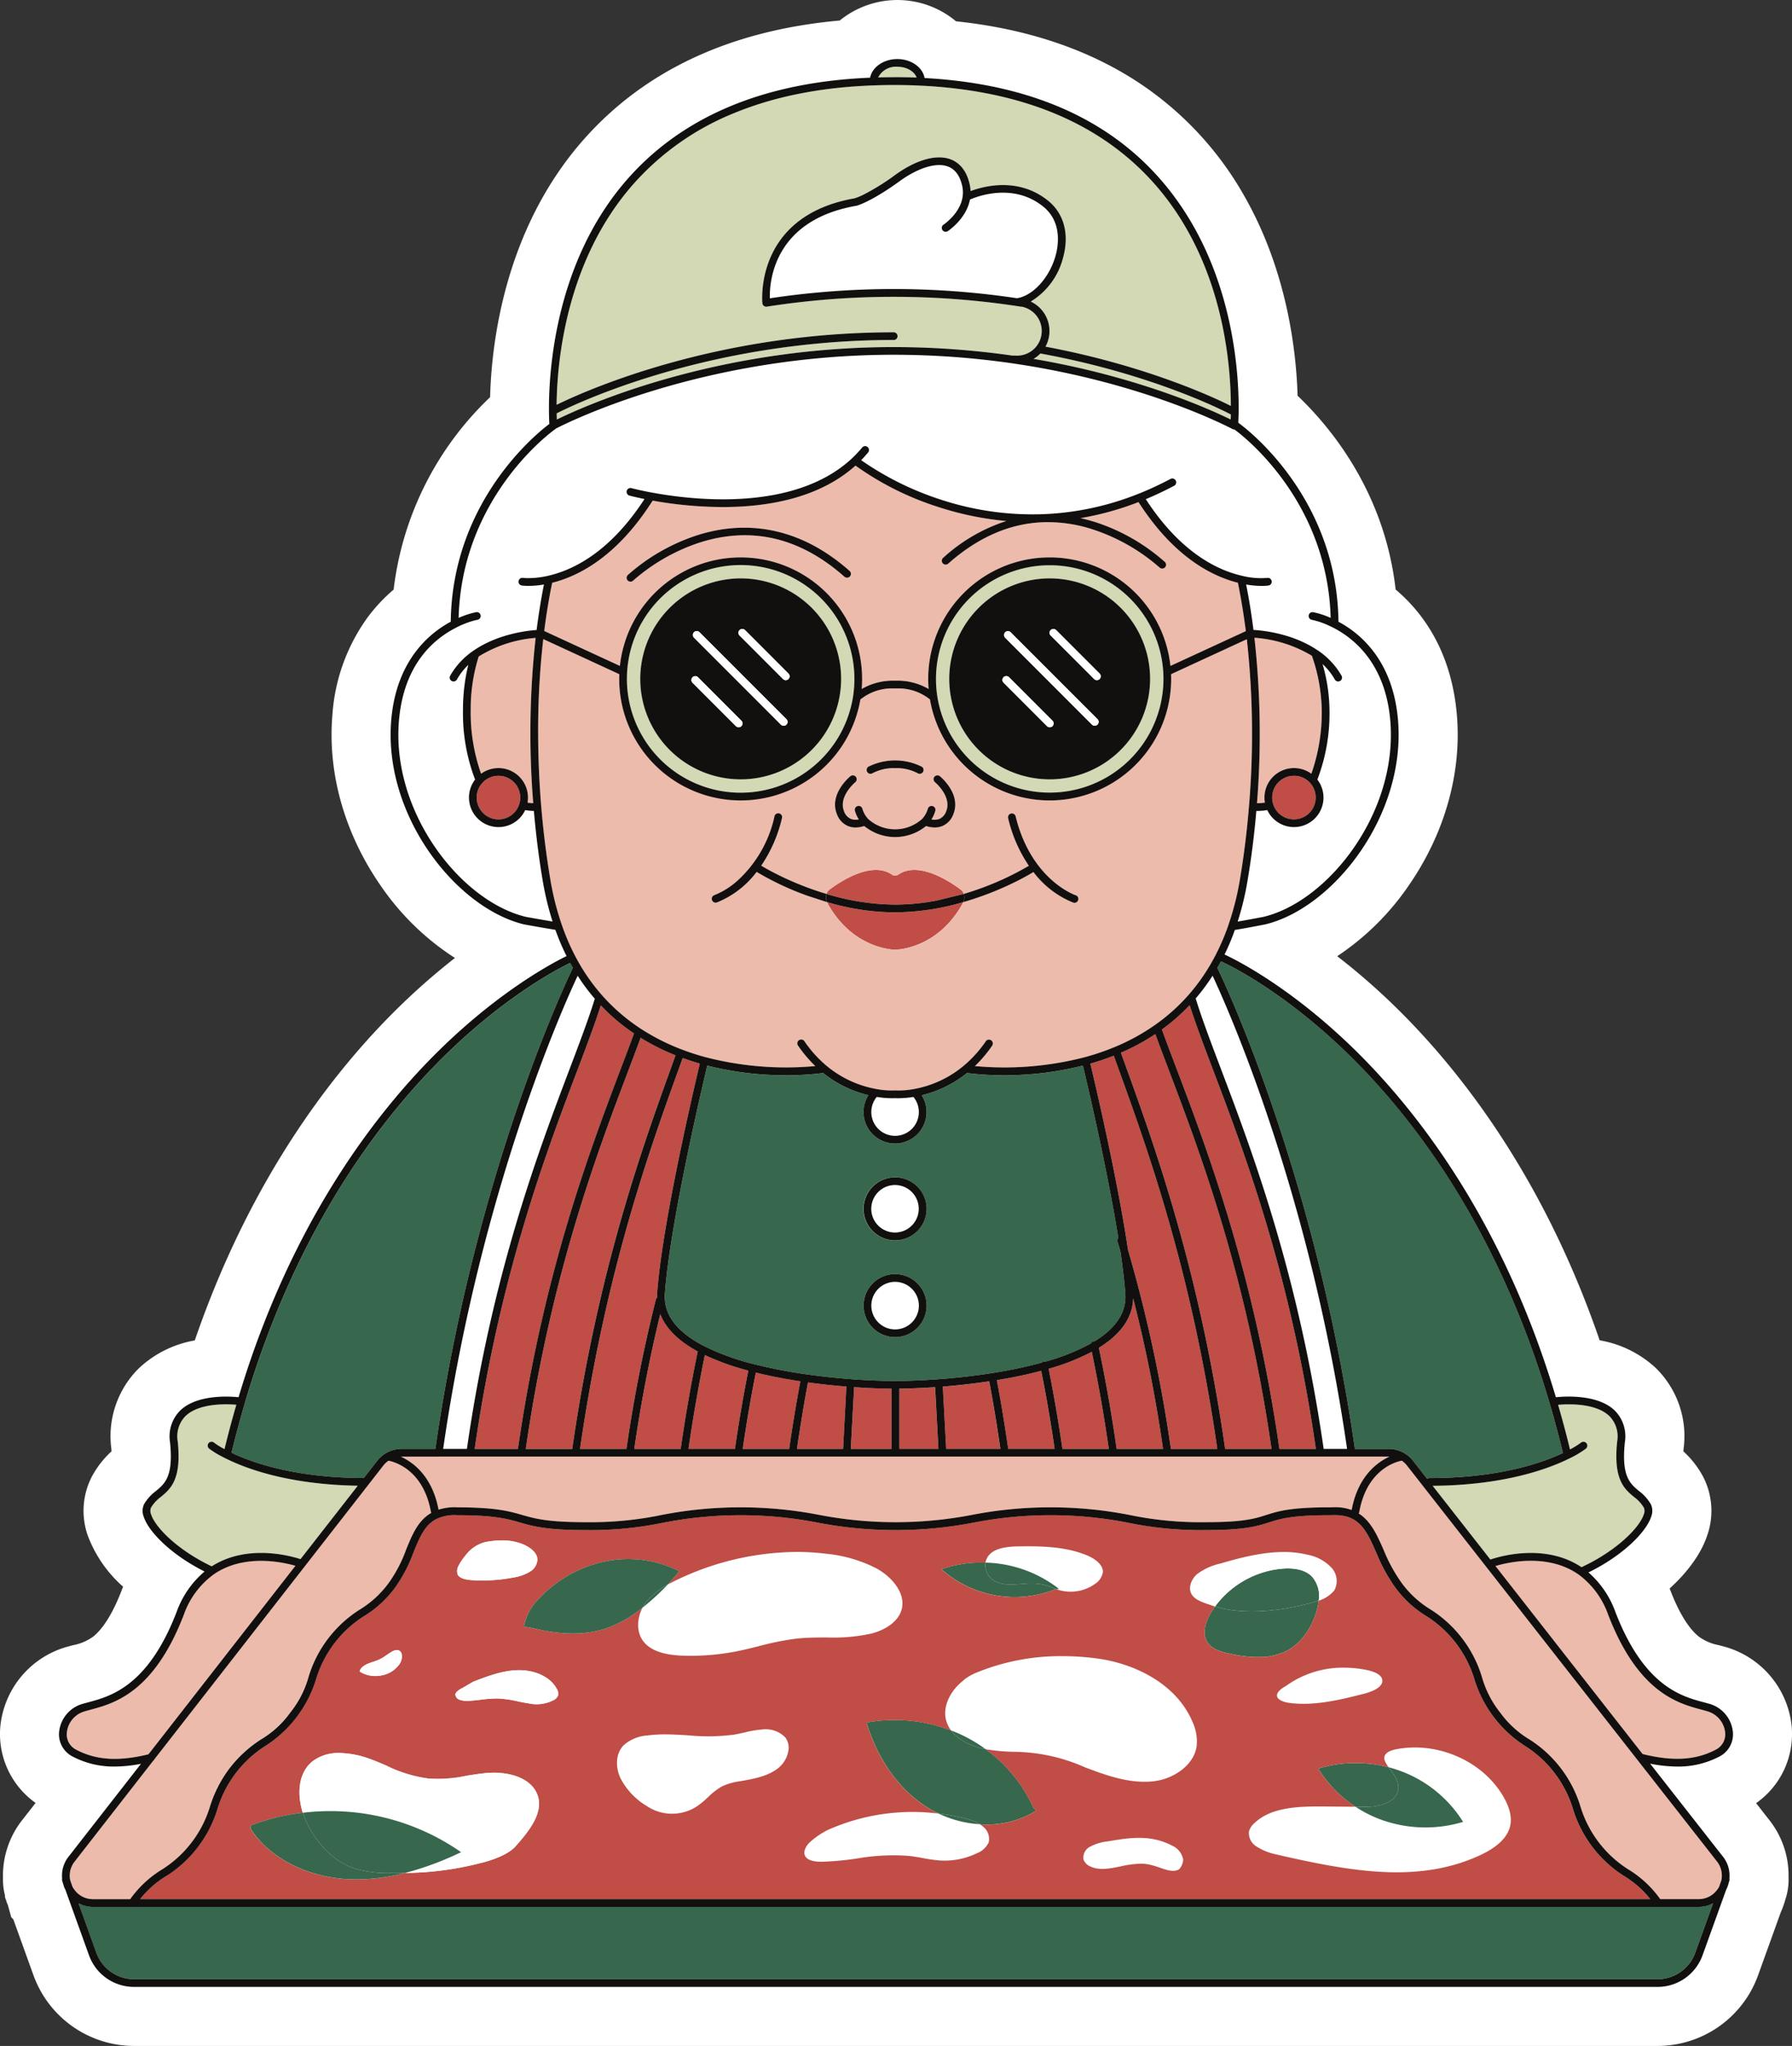 <svg xmlns="http://www.w3.org/2000/svg" width="373.102" height="425.773" viewBox="0 0 373.102 425.773">
  <rect x="0" y="0" width="373.102" height="425.773" fill="#333333" stroke="none"/>
  <g id="MAMIE" transform="translate(0)">
    <path id="Tracé_341" data-name="Tracé 341" d="M619.674,1189.328a17.563,17.563,0,0,0,7.4-16.06,19.184,19.184,0,0,0-13.559-16.382l-.044-.013-.044-.013c-.3-.086-.614-.171-.943-.259l-.43-.118-.05-.013-.05-.013a10.274,10.274,0,0,1-4.225-1.805c-2.086-1.667-4.122-4.975-5.888-9.565-.055-.145-.112-.287-.169-.43,3.8-3.457,6.553-7.268,7.8-10.979a15.473,15.473,0,0,0-.888-12.4l-.013-.024-.013-.022a19.881,19.881,0,0,0-4.028-5.122c.013-.184.033-.388.055-.61a19.816,19.816,0,0,0-5.853-16.782,22.763,22.763,0,0,0-11.631-5.71c-11.914-34.658-29.665-56.927-42.922-69.779a138.819,138.819,0,0,0-11.719-10.159,54.57,54.57,0,0,0,14.917-14.75c7.489-10.832,11.037-23.446,9.99-35.518-1.145-13.221-7.117-21.29-12.746-26.037-2.284-20.257-13.572-33.823-20.412-40.329-.259-8.941-2.073-25.734-11.041-41.472a68.748,68.748,0,0,0-26.923-26.625c-9.49-5.212-20.619-8.509-33.147-9.826a19.035,19.035,0,0,0-24.216-.162c-22.63,2.027-40.533,10.33-53.281,24.732-16.347,18.48-19.2,41.937-19.515,53.656A65.955,65.955,0,0,0,336,936.782a34.774,34.774,0,0,0-5.418,5.783,39.049,39.049,0,0,0-7.323,20.228c-1.051,12.076,2.5,24.695,10,35.53a54.309,54.309,0,0,0,15.507,15.117,139.617,139.617,0,0,0-11.216,9.775c-13.265,12.853-31.026,35.128-42.948,69.812a22.707,22.707,0,0,0-11.528,5.69,19.856,19.856,0,0,0-5.857,16.76c.024.231.042.437.057.625a19.894,19.894,0,0,0-4.028,5.127l-.013.024-.013.024a15.5,15.5,0,0,0-.906,12.344,26.589,26.589,0,0,0,7.362,10.659q-.165.4-.323.816c-1.762,4.581-3.8,7.884-5.881,9.551a10.257,10.257,0,0,1-4.219,1.806l-.05.013-.061.015q-.221.062-.428.118c-.329.088-.645.173-.945.259l-.044.013-.044.013a19.178,19.178,0,0,0-13.555,16.361,17.57,17.57,0,0,0,7.329,16.036l-2.81,3.6a18.7,18.7,0,0,0-3.979,12.046,13.051,13.051,0,0,0,.419,3.6v.371l.29.785v.11l.318.768.7,2.518.428.43,4.2,11.651a22.276,22.276,0,0,0,20.91,14.691H599.172a22.263,22.263,0,0,0,20.917-14.711l4.7-13.048a18.984,18.984,0,0,0,.981-2.731,13.127,13.127,0,0,0,.66-4.6,18.6,18.6,0,0,0-3.99-11.9Zm-5.642,13.875a6.433,6.433,0,0,0-1.268-2.76l-2.7-3.442,2.7,3.442a6.433,6.433,0,0,1,1.268,2.76,6.187,6.187,0,0,1,.11,1.176,6.187,6.187,0,0,0-.11-1.176m-345.694-2.753c-.039.048-.07.1-.107.151.037-.051.068-.1.107-.151l15.066-19.315a29.022,29.022,0,0,1-5.508.57,18.893,18.893,0,0,1-5.965-.919,18.893,18.893,0,0,0,5.965.919,29.022,29.022,0,0,0,5.508-.57Zm2.3-20.145c-.3-.125-.6-.261-.9-.4.3.142.6.279.9.4m26-39.191q-.471.382-.91.8.441-.418.91-.8m-2.731-35.066c.2-.094.4-.18.612-.261-.208.081-.412.167-.612.261m.834-.347c.215-.079.432-.153.651-.222-.219.068-.436.143-.651.222m.777-.261c.259-.077.52-.145.783-.208-.263.064-.524.132-.783.208m.994-.256q.306-.066.612-.125-.306.059-.612.125m74.856-93.454q.309.668.638,1.323c-.636.307-1.639.816-2.951,1.549,1.312-.733,2.314-1.242,2.951-1.549q-.329-.655-.638-1.323m75.18-181.41q2.356.128,4.631.356-2.277-.224-4.631-.356M509,1012.719h0q.6-1.217,1.141-2.5-.54,1.28-1.141,2.5m83.192,104.94M603.3,1181.7a29.682,29.682,0,0,1-5.686-.6,29.682,29.682,0,0,0,5.686.6,21.255,21.255,0,0,0,2.244-.119,21.255,21.255,0,0,1-2.244.119m2.481-.147a17.964,17.964,0,0,0,1.884-.327,17.964,17.964,0,0,1-1.884.327m-8.2-19.618c.206.224.415.441.621.649-.206-.208-.415-.426-.621-.649m-3.964-26.561a32.391,32.391,0,0,1-2.826,2.312,32.391,32.391,0,0,0,2.826-2.312,16.1,16.1,0,0,0,4.054-5.256,16.1,16.1,0,0,1-4.054,5.256m2.83,25.239a41.192,41.192,0,0,1-6.083-11.117c-.1-.25-.2-.49-.3-.733.1.243.208.483.3.733a41.192,41.192,0,0,0,6.083,11.117m-11.87-55.577c.213.04.425.081.638.13-.213-.048-.426-.09-.638-.13m.864.18c.267.061.535.129.8.208-.266-.079-.533-.147-.8-.208m.816.213c.259.077.513.164.763.254-.25-.09-.5-.178-.763-.254m.981.338c.2.079.406.164.605.254-.2-.09-.4-.175-.605-.254m.774.331c.246.116.485.244.717.38-.232-.136-.472-.263-.717-.38m-3.242,35.2a16.685,16.685,0,0,1,1.7,1.648,16.685,16.685,0,0,0-1.7-1.648m13.125-11.82a3.753,3.753,0,0,0,.143-1.476,3.753,3.753,0,0,1-.143,1.476m-2.606-5.122a16.53,16.53,0,0,1,1.305,1.176,16.53,16.53,0,0,0-1.305-1.176,12.323,12.323,0,0,1-1.356-1.25,5.887,5.887,0,0,1-.393-.492,5.887,5.887,0,0,0,.393.492,12.323,12.323,0,0,0,1.356,1.25m-2.935-4.828a9.163,9.163,0,0,0,.235,1.077,9.163,9.163,0,0,1-.235-1.077m.594,2.064c.075.165.156.323.239.472-.083-.149-.164-.307-.239-.472m-.915-11.118a6.765,6.765,0,0,0-1.215-2.246,6.765,6.765,0,0,1,1.215,2.246m-2.426-3.409a7.1,7.1,0,0,1,.621.527,7.1,7.1,0,0,0-.621-.527m-.724-.5c.184.112.364.233.54.36-.175-.127-.355-.248-.54-.36m-4.488-1.571c-.265-.044-.529-.083-.79-.116.261.033.524.073.79.116m-.97-.136c-.211-.027-.419-.046-.625-.066.206.02.415.04.625.066m-.844-.084c-.241-.02-.483-.035-.717-.046.235.011.476.026.717.046m-.753-.048c-.246-.011-.487-.018-.722-.022.235,0,.474.011.722.022m-.921-.022c-.213,0-.421,0-.619,0,.13,0,.261,0,.4,0,.072,0,.147,0,.221,0m-2.909.134c.112-.013.241-.024.38-.037-.138.013-.268.024-.38.037m.452-.044.456-.033-.456.033m.555-.04c.171-.011.349-.022.54-.028-.191.007-.371.018-.54.028m.627-.033c.2-.006.413-.013.634-.018-.222,0-.432.011-.634.018M547.681,1045.4q2.113,2.655,4.258,5.607-2.139-2.955-4.258-5.607a140.625,140.625,0,0,0-12.045-13.322,140.625,140.625,0,0,1,12.045,13.322m8.534,11.824c-.755-1.156-1.511-2.273-2.268-3.37.757,1.1,1.514,2.213,2.268,3.37m-11.1-93.359c1.077,12.4-4.447,24.611-12.208,32.855a41.79,41.79,0,0,1-3.631,3.429,29.666,29.666,0,0,1-11.817,6.311c-.079.015-.693.136-1.538.3-.564.107-1.233.232-1.913.358-.851.156-1.724.312-2.444.43-.145.022-.283.044-.412.066q-.237.668-.489,1.323.254-.655.489-1.323c.129-.022.268-.044.412-.066.719-.118,1.593-.274,2.444-.43.68-.125,1.349-.25,1.913-.358.845-.16,1.459-.281,1.538-.3a29.666,29.666,0,0,0,11.817-6.311,41.79,41.79,0,0,0,3.631-3.429c7.761-8.244,13.285-20.454,12.208-32.855a33.275,33.275,0,0,0-.605-4.094,33.275,33.275,0,0,1,.605,4.094m-33.226-62.233,0-.039,0,.039m30.694,52.311c-.206-.439-.417-.866-.638-1.274.222.408.432.836.638,1.274m1.838,5.434c-.118-.526-.25-1.04-.393-1.536.143.5.274,1.009.393,1.536m-.516-1.957a26.607,26.607,0,0,0-1.1-2.983,26.607,26.607,0,0,1,1.1,2.983m-2.362-5.467a22.842,22.842,0,0,0-1.29-1.963,22.842,22.842,0,0,1,1.29,1.963m-2.117-3.021c-.184-.222-.368-.439-.557-.65.189.211.373.428.557.65m-28.481-62.762q-.191-1.24-.43-2.536.24,1.293.43,2.536m-1.274-6.528q-.323-1.362-.706-2.762.385,1.4.706,2.762m-1.11-4.168q-.418-1.412-.9-2.847.487,1.435.9,2.847m-2.538-7.182q-.6-1.451-1.286-2.9.685,1.451,1.286,2.9m-8.512-14.632c-.634-.805-1.281-1.6-1.952-2.365.671.766,1.318,1.56,1.952,2.365m2.85,3.935c-.581-.88-1.189-1.735-1.81-2.573.621.838,1.228,1.694,1.81,2.573m-6.12-7.748q-.668-.711-1.362-1.4.694.684,1.362,1.4m-4.484-4.249q-1.188-1.01-2.437-1.952,1.25.944,2.437,1.952m-44.4-17.5-.031-.026.031.026m-1.952-1.253a7.012,7.012,0,0,0-.956-.294,7.012,7.012,0,0,1,.956.294m-6.963,1.224a4.174,4.174,0,0,0-1.224,2.189,4.174,4.174,0,0,1,1.224-2.189m-9.214,2.815c-.731.088-1.452.182-2.17.283.717-.1,1.439-.2,2.17-.283m-14.557,2.975c-.711.215-1.413.443-2.108.678.7-.235,1.4-.463,2.108-.678m-4.964,1.7c-.7.27-1.384.553-2.064.842.68-.289,1.367-.572,2.064-.842m-6.193,2.768q-1.487.763-2.913,1.6,1.428-.833,2.913-1.6m-16.705,12.9a55.858,55.858,0,0,1,7.053-6.693,55.858,55.858,0,0,0-7.053,6.693,57.02,57.02,0,0,0-5.063,6.66,57.02,57.02,0,0,1,5.063-6.66m-6.144,8.38q-1.043,1.731-1.955,3.486.911-1.754,1.955-3.486M368.541,893.5c-.083,1.211-.136,2.327-.167,3.337.031-1.009.083-2.126.167-3.337m-.2,5.254v.818c.007,1.292.05,2.231.081,2.729v.007c-.059.044-.136.1-.211.16.075-.057.151-.116.211-.16V902.3c-.031-.5-.075-1.437-.081-2.729v-.818m-4.912,8.011c.395-.4.772-.772,1.136-1.123-.364.351-.742.719-1.136,1.123-.794.812-1.641,1.729-2.514,2.749.873-1.02,1.72-1.937,2.514-2.749m4.354-3.964c-.384.3-.875.711-1.446,1.209.57-.5,1.062-.9,1.446-1.209m-8.459,8.661c-.36.458-.722.93-1.081,1.422.36-.492.722-.963,1.081-1.422m-4.069,5.949c-.469.79-.932,1.6-1.38,2.453.448-.851.91-1.663,1.38-2.453m-12.927,30.269a22.537,22.537,0,0,1,4.276-3.464c.45-.281.884-.531,1.3-.75l0-.033,0,.033c-.412.219-.849.469-1.3.75a22.537,22.537,0,0,0-4.276,3.464c-.318.331-.636.68-.948,1.049.312-.369.63-.717.948-1.049m-3.584,4.892a23.218,23.218,0,0,1,1.268-2.058c.294-.426.6-.834.9-1.22-.307.386-.61.794-.9,1.22a23.218,23.218,0,0,0-1.268,2.058c-.268.489-.524,1-.768,1.531.243-.533.5-1.042.768-1.531m-1.461,3.2c-.184.485-.353.992-.513,1.511.16-.52.329-1.027.513-1.511m-1.775,8.095q.155-1.747.452-3.317-.3,1.569-.452,3.317c-1.726,19.842,13.452,39.195,27.7,42.606.189.031,4.3.774,6.467,1.114-2.165-.34-6.278-1.083-6.467-1.114-14.25-3.411-29.428-22.764-27.7-42.606M317.117,1071.55q2.037-3.912,4.142-7.491a151.147,151.147,0,0,1,23.587-30.778,151.147,151.147,0,0,0-23.587,30.778q-2.1,3.58-4.142,7.491-1.359,2.606-2.678,5.361,1.319-2.754,2.678-5.361m-12.346,29.876q2.152-6.759,4.591-12.881,1.214-3.06,2.486-5.969-1.27,2.909-2.486,5.969-2.428,6.127-4.591,12.881-.536,1.688-1.055,3.418l-.035,0,.035,0q.517-1.728,1.055-3.418m-1.531,3.376-.189-.013.189.013m-.577-.039-.257-.013.257.013m-.671-.031-.3-.006.3.006m-.746-.013c-.158,0-.318,0-.485,0,.116,0,.233,0,.344,0l.14,0m-3.9.3c.263-.046.524-.086.783-.121-.259.035-.52.074-.783.121m.838-.125c.246-.033.487-.057.726-.079-.239.022-.48.046-.726.079m.948-.1c.2-.016.4-.029.59-.039-.193.011-.391.024-.59.039m.763-.051c.244-.011.48-.02.711-.024-.23,0-.469.013-.711.024m-7.706,2.334a6.922,6.922,0,0,0-.612.52,6.922,6.922,0,0,1,.612-.52m1.577-.967c-.241.116-.476.244-.706.377.23-.134.465-.261.706-.377m-.873.483q-.267.165-.52.349.253-.184.52-.349m-2.2,2.045a6.765,6.765,0,0,0-.612,1.04,6.765,6.765,0,0,1,.612-1.04m-4.186,15.724a11.061,11.061,0,0,0,1.527-1.452,11.061,11.061,0,0,1-1.527,1.452,15.71,15.71,0,0,0-1.305,1.174,15.71,15.71,0,0,1,1.305-1.174m2.064-2.224c-.064.11-.129.217-.2.318.068-.1.134-.208.2-.318m-4.833,6.171a4.236,4.236,0,0,0,.243,1.443,14.9,14.9,0,0,0,4.08,5.517,14.88,14.88,0,0,1-4.08-5.517,4.236,4.236,0,0,1-.243-1.443m-16.091,42.832c-.055.072-.105.145-.156.219.05-.075.1-.147.156-.219m-1.257,4.49a5.066,5.066,0,0,0,1.509,3.078,5.066,5.066,0,0,1-1.509-3.078m.8,30.466-.191-.614a.816.816,0,0,1-.04-.226.816.816,0,0,0,.04.226l.191.614.167.535,0,.011,0-.011Zm.191.614v-.024l-.007-.013.007.013v.024c.039.108.083.215.129.318-.046-.1-.09-.21-.129-.318m6.895,17.227a9.875,9.875,0,0,0,1.805,1.7,9.875,9.875,0,0,1-1.805-1.7m5.513,3.379c-.118-.027-.235-.055-.353-.086.119.031.235.059.353.086m-2.575-.965c-.263-.141-.518-.294-.768-.461.25.167.5.32.768.461m324.106.965c.118-.027.235-.055.353-.086-.118.031-.235.059-.353.086m12.109-19.954-2.455,6.814,2.455-6.814a5.957,5.957,0,0,0,.329-.75,5.957,5.957,0,0,1-.329.75m.7-1.992a.745.745,0,0,0-.013-.355,5.739,5.739,0,0,0,.033-.612,5.739,5.739,0,0,1-.033.612.745.745,0,0,1,.013.355" transform="translate(-254.046 -814.08)" fill="#fff"/>
    <path id="Tracé_342" data-name="Tracé 342" d="M443.8,997.821a3.576,3.576,0,0,1-1.992,3.653c-4.179,2.17-8.871,2.446-15.189.877l-30.633-39.12c2.562-.763,10.85-2.7,17.249,1.733.055.042.116.079.171.123a17.65,17.65,0,0,1,6.026,8.237c6.256,16.273,14.544,18.484,19.493,19.814.423.116.823.222,1.191.331a5.129,5.129,0,0,1,3.683,4.352" transform="translate(-84.618 -637.333)" fill="#edbbac"/>
    <path id="Tracé_343" data-name="Tracé 343" d="M457.567,1036.019a4.759,4.759,0,0,1,.935,3.964l-.467,1.316c-.055.112-.11.2-.171.307l-.02.02v.007a1.8,1.8,0,0,1-.167.239c-.018.031-.042.055-.061.085-.035.044-.066.086-.1.13-.013.007-.02.024-.031.037l-.007,0c-.051.064-.1.119-.154.18l-.044.042a4.127,4.127,0,0,1-.382.371c0,.011-.018.017-.031.03-.055.048-.11.092-.184.154a.5.5,0,0,1-.068.048c-.018.013-.061.044-.072.055a.022.022,0,0,0-.024.013.215.215,0,0,0-.031.024l-.013.006c-.031.024-.061.042-.116.079l-.013.007-.215.129a1.719,1.719,0,0,1-.215.116c-.061.031-.116.055-.208.092a1.7,1.7,0,0,1-.235.1c-.072.031-.147.055-.246.086-.048.02-.105.031-.184.055-.062.013-.129.031-.191.051-.037.007-.068.011-.134.024a.8.8,0,0,1-.173.031c-.024.006-.055.013-.092.02h-.018a.1.1,0,0,0-.037,0c-.123.013-.252.026-.395.037-.092,0-.184.007-.27.007h-7.978a.74.74,0,0,0-.105-.184,22.474,22.474,0,0,0-6.546-6.024,23.548,23.548,0,0,1-9.935-13.063,25.238,25.238,0,0,0-10.6-13.95,20.692,20.692,0,0,1-6.14-5.636,20.926,20.926,0,0,1-3.793-7.428,25.322,25.322,0,0,0-10.6-13.948,20.8,20.8,0,0,1-6.147-5.649,33.066,33.066,0,0,1-3.712-6.825c-1.34-3.03-2.633-5.949-5.19-7.555a.773.773,0,0,0,.136-.331c1.617-8.939,7.777-10.457,8.852-10.648a4.842,4.842,0,0,1,1.095,1.027l3.376,4.311.625.805a.078.078,0,0,1,.02.024l12.473,15.928,31.523,40.246Z" transform="translate(-100.124 -648.673)" fill="#edbbac"/>
    <path id="Tracé_344" data-name="Tracé 344" d="M434.021,968.846a1.876,1.876,0,0,1-.044,1.378c-.935,2.828-5.785,7.628-12.927,10.949l-.037.017c-7.623-5.085-17.144-2.22-18.975-1.593l-12.019-15.343c15.031-.106,24.264-3.591,28.481-5.693.013-.006.024-.019.044-.019a20.844,20.844,0,0,0,3.367-2.01.805.805,0,0,0-1-1.266,18.283,18.283,0,0,1-2.292,1.426c-.761-3.141-1.6-6.259-2.483-9.295,2.132-.184,7.82-.388,10.666,2.336a6.033,6.033,0,0,1,1.636,5.3c-.825,7.93,1.481,9.848,3.5,11.539a7.618,7.618,0,0,1,2.077,2.268" transform="translate(-91.737 -655.052)" fill="#d2d9b4"/>
    <path id="Tracé_345" data-name="Tracé 345" d="M438.746,997.138c1,3.394,1.944,6.917,2.8,10.451-4.427,2.091-13.445,5.219-27.823,5.219a.791.791,0,0,0-.456.147l-2.913-3.736a6.412,6.412,0,0,0-1.856-1.617,6.5,6.5,0,0,0-3.247-.869h-7.026c-8.446-58.885-28.375-99.587-28.579-99.993a.469.469,0,0,0-.062-.1c.265-.447.518-.9.763-1.358a.046.046,0,0,0,.031.013c.116.048,11.925,5.212,26.2,19.043,13.211,12.794,31.243,35.8,42.159,72.767l.013.031" transform="translate(-116.133 -705.211)" fill="#37674c"/>
    <path id="Tracé_346" data-name="Tracé 346" d="M425.624,990.148c1.3,2.262,1.764,4.284,1.384,6.013-.529,2.385-2.663,4.451-6.34,6.147-12.829,5.908-26.919,3.374-42.681-.265a11.915,11.915,0,0,1-3.946-1.678,3.226,3.226,0,0,1-1.415-3.1,3.8,3.8,0,0,1,1.156-1.7c3.438-3.24,8.889-3.468,14.182-3.431l6.831.055a25.35,25.35,0,0,0,5.28,2.674,27.111,27.111,0,0,0,17.113.474l.007.006v-.006h-.007a25.888,25.888,0,0,0-13.05-10.6c-.805-.3-1.63-.553-2.466-.774-.72-1.013-1.081-1.74-.761-2.442.287-.632,1.112-1.068,2.507-1.327,8.637-1.61,17.975,2.575,22.2,9.953" transform="translate(-112.571 -616.197)" fill="#fff"/>
    <path id="Tracé_347" data-name="Tracé 347" d="M392.914,986.911v.007l-.007-.007Z" transform="translate(-88.288 -607.771)" fill="#fff"/>
    <path id="Tracé_348" data-name="Tracé 348" d="M394.171,982.717c.829,1.126,1.764,2.391,1.654,3.892-.208,2.828-3.652,3.835-6.849,3.835h-.123l-1.93-.018a25.245,25.245,0,0,1-7.763-7.954,27.294,27.294,0,0,1,14.643-.27c.11.164.233.338.368.515" transform="translate(-104.698 -614.432)" fill="#37674c"/>
    <path id="Tracé_349" data-name="Tracé 349" d="M490.032,952.264h7.715a1.414,1.414,0,0,1,.167.007c-2.643,1.211-6.579,4.148-7.864,11.1a9.912,9.912,0,0,0-3.521-.577l-1.057.024c-8.2,0-10.727.812-13.169,1.586s-4.727,1.5-12.669,1.5a73.018,73.018,0,0,1-15.979-1.529,85.742,85.742,0,0,0-32.581,0,84.261,84.261,0,0,1-31.96,0,85.741,85.741,0,0,0-32.581,0,73.092,73.092,0,0,1-15.977,1.529c-7.954,0-10.519-.73-13.23-1.511s-5.482-1.573-13.627-1.58l-.105-.013a.52.52,0,0,0-.105-.011,11.4,11.4,0,0,0-3.545.509c-1.3-6.9-5.221-9.823-7.851-11.028a1.378,1.378,0,0,1,.167-.007H490.032Z" transform="translate(-208.631 -649.13)" fill="#edbbac"/>
    <path id="Tracé_350" data-name="Tracé 350" d="M397.183,974.909c.116,1.617-2.6,2.483-3.762,2.784-4.857,1.231-10.352,2.626-15.621,1.919-1.15-.154-2.422-.61-2.545-1.439-.129-.9,1.217-1.733,1.8-2.047l.127-.085a20.253,20.253,0,0,1,12.068-3.758,23.465,23.465,0,0,1,4.352.412c1.58.3,3.486.928,3.584,2.213" transform="translate(-109.37 -625.233)" fill="#fff"/>
    <path id="Tracé_351" data-name="Tracé 351" d="M387.979,992.626a25.342,25.342,0,0,1-5.28-2.674l1.931.018h.123c3.2,0,6.638-1.007,6.849-3.835.11-1.5-.825-2.766-1.654-3.892-.136-.178-.259-.351-.369-.515q1.254.329,2.464.774a25.872,25.872,0,0,1,13.052,10.6,27.132,27.132,0,0,1-17.115-.474" transform="translate(-100.474 -613.958)" fill="#37674c"/>
    <path id="Tracé_352" data-name="Tracé 352" d="M399.047,1005.112h-4.874c-5.239-36.448-14.946-62.057-21.375-79.043-2.139-5.649-4-10.549-5.267-14.7a42.63,42.63,0,0,0,3.516-4.727c2.8,5.976,20.224,44.5,28,98.469" transform="translate(-118.581 -703.588)" fill="#fff"/>
    <path id="Tracé_353" data-name="Tracé 353" d="M387.126,889.624a38.526,38.526,0,0,1-2.163,13.254,6.208,6.208,0,0,0-3.628-1.18,6.145,6.145,0,0,0-6.14,6.14,6.04,6.04,0,0,0,.092,1.057,12.212,12.212,0,0,1-1.647.123,181.374,181.374,0,0,0-.535-34.437,26.843,26.843,0,0,1,11.962,3.749,35.912,35.912,0,0,1,2.06,11.293" transform="translate(-111.927 -741.859)" fill="#edbbac"/>
    <path id="Tracé_354" data-name="Tracé 354" d="M389.451,964.469a6,6,0,0,1,1.487,5.1c-.123.044-12.122,4.076-21.571,1.217a19.5,19.5,0,0,1,14.059-7.875c2.139-.167,4.506.1,6.024,1.555" transform="translate(-116.387 -636.469)" fill="#37674c"/>
    <path id="Tracé_355" data-name="Tracé 355" d="M392.124,965.925a11.915,11.915,0,0,1-.436,2.2c-1.112,3.769-3.615,7.432-7.456,8.786l.116-.088a11.437,11.437,0,0,1-3.523.825,25.479,25.479,0,0,1-6.921-.627c-1.88-.355-3.946-.891-4.949-2.452-1.106-1.709-.461-3.96.522-5.737a16.551,16.551,0,0,1,1.077-1.689C380,970,392,965.969,392.124,965.925" transform="translate(-117.573 -632.823)" fill="#37674c"/>
    <path id="Tracé_356" data-name="Tracé 356" d="M396.376,1001.78h-7.592c-5.236-36.442-14.943-62.051-21.373-79.037-1.114-2.926-2.172-5.706-3.086-8.244a40.393,40.393,0,0,0,5.772-5.065c1.279,3.984,3.025,8.612,5.024,13.875,6.392,16.874,16.038,42.325,21.257,78.471" transform="translate(-122.408 -700.256)" fill="#c04d46"/>
    <path id="Tracé_357" data-name="Tracé 357" d="M383.852,892.207a4.527,4.527,0,0,1-7.167,3.688,4.477,4.477,0,0,1-1.654-2.231.1.1,0,0,1-.013-.042,4.434,4.434,0,0,1-.228-1.415,4.538,4.538,0,0,1,7.869-3.073l.013.017a4.525,4.525,0,0,1,1.18,3.056" transform="translate(-109.915 -726.227)" fill="#c04d46"/>
    <path id="Tracé_358" data-name="Tracé 358" d="M391.8,998.506h-9.663c-5.342-37.209-14.667-63.016-20.858-80.125l-.842-2.323a44.691,44.691,0,0,0,7.167-3.881c.886,2.435,1.893,5.078,2.944,7.865,6.395,16.88,16.034,42.323,21.253,78.464" transform="translate(-127.05 -696.982)" fill="#c04d46"/>
    <path id="Tracé_359" data-name="Tracé 359" d="M450.127,882.63c.658,3.216,1.211,6.6,1.654,10.065l-15.7,7.241a25.289,25.289,0,0,0-50.433,2.692c0,.706.031,1.408.086,2.108A12.889,12.889,0,0,0,379.062,903h-.59a12.945,12.945,0,0,0-6.669,1.733c.055-.693.086-1.4.086-2.108a25.289,25.289,0,0,0-50.433-2.692L305.7,892.668c.436-3.442.989-6.812,1.654-10.032,5.563-1.389,13.524-5.489,20.845-16.979a.945.945,0,0,0,.068-.123,84.384,84.384,0,0,0,14.595,1.34c9.306,0,20.064-1.814,27.645-8.626a61.743,61.743,0,0,0,17.225,8.608,64.078,64.078,0,0,0,14.187,2.924,35.759,35.759,0,0,0-13.167,7.667.8.8,0,1,0,1.064,1.2c6.092-5.39,12.583-8.261,19.388-8.6a30.19,30.19,0,0,1,10.918,1.549,39.854,39.854,0,0,1,13.691,7.856.762.762,0,0,0,.553.222.8.8,0,0,0,.553-1.382,40.676,40.676,0,0,0-14.244-8.213c-1.038-.338-2.152-.645-3.332-.9a61.528,61.528,0,0,0,12.092-3.339c7.274,11.33,15.172,15.4,20.693,16.788M369.344,881.3a.8.8,0,0,0-.068-1.136c-12.136-10.734-24.067-9.929-31.929-7.36a40.7,40.7,0,0,0-14.244,8.207.807.807,0,0,0,1.112,1.169A39.692,39.692,0,0,1,337.9,874.32c10.846-3.517,21.038-1.15,30.308,7.057a.808.808,0,0,0,1.136-.075" transform="translate(-192.387 -761.355)" fill="#edbbac"/>
    <path id="Tracé_360" data-name="Tracé 360" d="M383.968,996.056H374.3a298.314,298.314,0,0,0-8.926-41.421c-2.224-15.005-6.89-34.805-7.838-38.752,1.667-.48,3.3-1.033,4.874-1.654l.812,2.248c6.16,17.01,15.424,42.657,20.748,79.579" transform="translate(-130.513 -694.532)" fill="#c04d46"/>
    <path id="Tracé_361" data-name="Tracé 361" d="M386.264,964.777a19.5,19.5,0,0,0-14.059,7.875c-.208-.061-.412-.129-.614-.2l-.443-.154c-1.634-.542-3.319-1.106-3.927-2.4-.641-1.364.154-3.056,1.277-4.021a12.728,12.728,0,0,1,4.839-2.18c4.1-1.2,8.654-2.394,13.143-2.394a20.931,20.931,0,0,1,5.024.573,9.189,9.189,0,0,1,4.953,2.7,4.09,4.09,0,0,1,.59,4.686,6.7,6.7,0,0,1-3.271,2.17,5.993,5.993,0,0,0-1.487-5.1c-1.518-1.457-3.885-1.722-6.024-1.555" transform="translate(-119.224 -638.333)" fill="#fff"/>
    <path id="Tracé_362" data-name="Tracé 362" d="M395.2,984.756a9.719,9.719,0,0,1,.9,5.3c-.614,3.824-4.622,6.45-8.261,7.064-4.26.719-8.718-.559-12.122-1.75-.928-.334-1.858-.678-2.779-1.022a37.23,37.23,0,0,0-14.9-3.258,42.175,42.175,0,0,1-5.857-.528,31.029,31.029,0,0,0-4.082-2.521,29.836,29.836,0,0,0-3.1-1.375,6.25,6.25,0,0,1-.959-1.838c-1.027-3.2,1.007-6.61,3.326-8.428l.1-.092a4.718,4.718,0,0,1,.647-.529,11.265,11.265,0,0,1,2.139-1.156,46.165,46.165,0,0,1,17.894-3.442,54.17,54.17,0,0,1,7.285.491c7.261.97,16.266,4.918,19.776,13.081" transform="translate(-146.955 -626.546)" fill="#fff"/>
    <path id="Tracé_363" data-name="Tracé 363" d="M377.676,992.955a3.088,3.088,0,0,1-.86,2.009c-1.077.671-2.534.167-4.076-.355a17.372,17.372,0,0,0-2.134-.634,8.653,8.653,0,0,0-1.77-.171,21.126,21.126,0,0,0-4.21.566c-2.268.454-4.414.891-6.265.011a2.6,2.6,0,0,1-1.426-1.413,2.535,2.535,0,0,1,1.285-2.663,10.126,10.126,0,0,1,3.78-1.156,28.137,28.137,0,0,1,9.056-.529,13.744,13.744,0,0,1,4.346,1.439,3.9,3.9,0,0,1,2.275,2.9" transform="translate(-131.323 -605.964)" fill="#fff"/>
    <path id="Tracé_364" data-name="Tracé 364" d="M390.194,889.948c.024.45.044.932.044,1.413a23.677,23.677,0,1,1-.044-1.437Zm-2.729,1.413a20.91,20.91,0,1,0-20.913,20.915,20.932,20.932,0,0,0,20.913-20.915" transform="translate(-148.008 -750.088)" fill="#d2d9b4"/>
    <path id="Tracé_365" data-name="Tracé 365" d="M371.705,968.58h-9.663c-1.02-7.136-2.268-14.22-3.7-21.042,4.622-2.841,7.02-6.3,7.143-10.29a293.451,293.451,0,0,1,6.221,31.333" transform="translate(-129.55 -667.056)" fill="#c04d46"/>
    <path id="Tracé_366" data-name="Tracé 366" d="M393.192,861.354c-4.093-2.016-19.2-8.9-41.053-12.62a6.355,6.355,0,0,0,1.426-1.119c24.111,4.4,39.368,12.546,39.528,12.627a1.078,1.078,0,0,0,.136.061c-.013.393-.024.75-.037,1.051" transform="translate(-136.953 -774.049)" fill="#d2d9b4"/>
    <path id="Tracé_367" data-name="Tracé 367" d="M446.056,876.625a59.655,59.655,0,0,1-20.1,4.291,61.239,61.239,0,0,1-21.141-3.025,62.658,62.658,0,0,1-16.6-8.218c.5-.518.989-1.053,1.446-1.6a.805.805,0,0,0-1.235-1.033,24.607,24.607,0,0,1-1.9,2.036.576.576,0,0,0-.066.061l-.149.147c-12.072,11.28-33.392,8.7-42,7.07h-.037c-2.4-.467-3.872-.856-3.885-.862a.805.805,0,1,0-.417,1.555c.055.02,1.185.314,3.128.709-7.149,11.01-14.8,14.759-20.015,15.964l-.02.007c-.018.007-.035.007-.055.013l-.024,0a18.506,18.506,0,0,1-4.052.48,10.114,10.114,0,0,1-1.149-.055.8.8,0,1,0-.232,1.586,9.949,9.949,0,0,0,1.4.079,18.376,18.376,0,0,0,3.209-.289c-.6,3.056-1.114,6.228-1.525,9.474-1.551.092-8.011.713-13.217,4.346a15.777,15.777,0,0,0-4.778,5.158.8.8,0,0,0,.3,1.095.862.862,0,0,0,.4.11.818.818,0,0,0,.7-.41,13.5,13.5,0,0,1,2.374-3.049,41.9,41.9,0,0,0,1.413,23.87,6.147,6.147,0,0,0,4.877,9.891,6.1,6.1,0,0,0,3.578-1.156,6.033,6.033,0,0,0,1.972-2.378,13.072,13.072,0,0,0,1.814.171c.436,4.973,1.044,9.861,1.845,14.544a60.786,60.786,0,0,0,2.047,8.472c-.88-.147-1.913-.327-2.854-.492-1.463-.259-2.7-.48-2.7-.48-13.579-3.247-28.081-21.823-26.427-40.893,1-11.495,7.046-16.861,11.989-19.34.031-.011.055-.031.092-.048l.208-.105a19.292,19.292,0,0,1,2.876-1.13,11.067,11.067,0,0,1,1.176-.3.808.808,0,0,0-.276-1.593A18.474,18.474,0,0,0,304.4,902.5c.682-25.548,19.906-39.133,20.1-39.263a.918.918,0,0,0,.136-.123c2.183-1.132,30.367-15.376,70.363-15.376a173.1,173.1,0,0,1,24.927,1.819l.031.006c27.584,4.039,45.368,13.531,45.546,13.623a.912.912,0,0,0,.419.1c1.235.886,19.364,14.41,20.039,39.208a17.739,17.739,0,0,0-3.65-1.187.808.808,0,0,0-.27,1.593,16.2,16.2,0,0,1,3.534,1.193l.191.086c.16.072.325.147.491.232,4.284,2.121,11.072,7.353,12.116,19.408,1.661,19.07-12.842,37.646-26.39,40.893-.037.006-3.209.621-5.379.983a60.291,60.291,0,0,0,2.047-8.49c.794-4.684,1.415-9.571,1.838-14.531a14.129,14.129,0,0,0,2.281-.178,6.139,6.139,0,1,0,10.425-6.351,38.491,38.491,0,0,0,2.52-14.478,35.318,35.318,0,0,0-1.443-9.571,13.776,13.776,0,0,1,2.558,3.223.81.81,0,0,0,.7.41.837.837,0,0,0,.393-.11.8.8,0,0,0,.3-1.1,15.85,15.85,0,0,0-5.035-5.324l-.013,0c-5.761-3.885-12.9-4.168-13.279-4.188h-.007c-.406-3.251-.915-6.423-1.525-9.459a18.506,18.506,0,0,0,3.247.294,10.073,10.073,0,0,0,1.4-.079.8.8,0,1,0-.239-1.586,16.069,16.069,0,0,1-5.252-.437c-.018-.007-.035-.007-.061-.013-5.2-1.2-12.853-4.949-19.985-15.933,1.979-.831,3.96-1.766,5.9-2.786a.807.807,0,0,0-.757-1.426,69.418,69.418,0,0,1-6.491,3.025.294.294,0,0,0-.075.024" transform="translate(-208.915 -773.903)" fill="#fff"/>
    <path id="Tracé_368" data-name="Tracé 368" d="M365.047,868.949a20.91,20.91,0,1,1-20.908,20.908,20.93,20.93,0,0,1,20.908-20.908m10.4,20.943a.8.8,0,0,0,0-1.136l-9.049-9.049a.8.8,0,1,0-1.138,1.136l9.049,9.049a.81.81,0,0,0,.566.235.825.825,0,0,0,.573-.235m-.437,9.486a.812.812,0,0,0,0-1.143L356.915,880.15a.807.807,0,0,0-1.145,1.136l18.091,18.091a.816.816,0,0,0,1.145,0m-9.369.32a.8.8,0,0,0,0-1.136l-9.049-9.049a.8.8,0,0,0-1.136,1.136L364.5,899.7a.778.778,0,0,0,.564.235.794.794,0,0,0,.573-.235" transform="translate(-146.503 -748.583)" fill="#12100f"/>
    <path id="Tracé_369" data-name="Tracé 369" d="M366.1,962.525h-9.663c-.805-5.611-1.77-11.212-2.865-16.672a46.411,46.411,0,0,0,8.981-3.534c1.378,6.577,2.564,13.364,3.547,20.206" transform="translate(-135.24 -661.001)" fill="#c04d46"/>
    <path id="Tracé_370" data-name="Tracé 370" d="M368.7,962.64c1.691.7,3.449,2,3.339,3.554a3.711,3.711,0,0,1-1.654,2.409,8.757,8.757,0,0,1-7.279,1.323c-.259-.068-.516-.154-.768-.246l.546-.044a25.927,25.927,0,0,0-15.3-5.464,3.585,3.585,0,0,1,.412-1.1c.836-1.474,2.858-2.218,6.184-2.279,4.874-.088,10.008-.02,14.52,1.849" transform="translate(-142.395 -638.979)" fill="#fff"/>
    <path id="Tracé_371" data-name="Tracé 371" d="M362.942,884.166l-9.049-9.049a.8.8,0,1,1,1.136-1.136l9.049,9.049a.8.8,0,0,1,0,1.136.817.817,0,0,1-.57.235.806.806,0,0,1-.566-.235" transform="translate(-135.14 -742.857)" fill="#fff"/>
    <path id="Tracé_372" data-name="Tracé 372" d="M384.037,838.377c4.014,3.227,3.128,8.261,2.558,10.273-1.272,4.547-4.716,8.305-8.022,8.8a173.262,173.262,0,0,0-51.453.02c-.092-3.448.768-16.218,17.907-19.241a.247.247,0,0,0,.066-.007h.007c.02-.006.037-.006.057-.013.127-.031,3.067-.829,8.974-5.107,3.9-2.828,7.678-3.973,10.087-3.056,1.476.553,2.466,1.9,2.946,3.995a6.252,6.252,0,0,1,.11,2.135.848.848,0,0,0-.024.164v.026c-.529,3.486-3.929,5.748-3.966,5.771a.8.8,0,0,0-.233,1.112.793.793,0,0,0,.676.369.8.8,0,0,0,.437-.129c.167-.11,3.843-2.545,4.624-6.57,1.727-.757,9.1-3.492,15.251,1.457" transform="translate(-166.826 -795.39)" fill="#fff"/>
    <path id="Tracé_373" data-name="Tracé 373" d="M367.323,967.834l-.136.013a22.962,22.962,0,0,1-23.791-4.157,25.25,25.25,0,0,1,9.178-1.364,3.142,3.142,0,0,0-.055.583,4.034,4.034,0,0,0,1.18,2.674c.959.954,2.551,1.384,4.752,1.292.491-.024.989-.062,1.487-.1.75-.062,1.514-.123,2.281-.123a10.156,10.156,0,0,1,2.115.2,15.611,15.611,0,0,1,2.207.7c.265.1.522.2.781.283" transform="translate(-147.39 -637.137)" fill="#37674c"/>
    <path id="Tracé_374" data-name="Tracé 374" d="M360.692,960.368H351.02c-.689-4.8-1.476-9.6-2.367-14.305,3.332-.542,6.436-1.187,9.233-1.937,1.071,5.318,2.012,10.778,2.806,16.242" transform="translate(-141.114 -658.844)" fill="#c04d46"/>
    <path id="Tracé_375" data-name="Tracé 375" d="M358.472,888.636l-9.049-9.049a.8.8,0,0,1,1.136-1.136l9.049,9.049a.8.8,0,0,1,0,1.136.788.788,0,0,1-.57.235.779.779,0,0,1-.566-.235" transform="translate(-140.476 -737.521)" fill="#fff"/>
    <path id="Tracé_376" data-name="Tracé 376" d="M347.61,962.318a25.941,25.941,0,0,1,15.3,5.465l-.548.044h0c-.259-.086-.518-.184-.781-.283a15.319,15.319,0,0,0-2.207-.7,10.156,10.156,0,0,0-2.115-.2c-.768,0-1.531.061-2.281.123-.5.037-1,.074-1.487.1-2.2.092-3.793-.338-4.752-1.292a4.033,4.033,0,0,1-1.18-2.674,3.142,3.142,0,0,1,.055-.583" transform="translate(-142.425 -637.128)" fill="#37674c"/>
    <path id="Tracé_377" data-name="Tracé 377" d="M371.1,995.656l.59.413a19.312,19.312,0,0,1-11.8,2.869,11.462,11.462,0,0,0-3.486-1.307,45.322,45.322,0,0,0-5.164-.93c-.6-.287-1.187-.594-1.753-.934-6.651-3.951-11.041-10.782-13.2-17.993a32.916,32.916,0,0,1,17.618,1.654c1.63,2.152,4.561,3.4,7.119,3.885.018.006.044.006.061.013A30.557,30.557,0,0,1,371.1,995.656" transform="translate(-155.872 -619.307)" fill="#37674c"/>
    <path id="Tracé_378" data-name="Tracé 378" d="M350.712,874.186,368.8,892.271a.814.814,0,0,1,0,1.145.831.831,0,0,1-.57.233.82.82,0,0,1-.573-.233l-18.091-18.094a.806.806,0,0,1,1.143-1.136" transform="translate(-140.302 -742.619)" fill="#fff"/>
    <path id="Tracé_379" data-name="Tracé 379" d="M355.512,959.177H344.219l-.693-12.952c3.326-.265,6.564-.634,9.657-1.1.873,4.611,1.654,9.332,2.33,14.053" transform="translate(-147.235 -657.653)" fill="#c04d46"/>
    <path id="Tracé_380" data-name="Tracé 380" d="M367.521,988.954a3.274,3.274,0,0,1,1.259,3.319,4.459,4.459,0,0,1-2.518,2.3,15.289,15.289,0,0,1-7.555,1.494,31.75,31.75,0,0,1-3.714-.516c-.935-.167-1.9-.344-2.878-.45a43.9,43.9,0,0,0-10.714.542,62.474,62.474,0,0,1-7.34.682c-1.321.024-3.005-.184-3.527-1.242-.432-.886.184-2.047.983-2.8a16.586,16.586,0,0,1,3.885-2.637h.007a43.38,43.38,0,0,1,22.874-3.35,23.487,23.487,0,0,0,8.65,2.238,4.931,4.931,0,0,1,.59.423" transform="translate(-162.914 -608.898)" fill="#fff"/>
    <path id="Tracé_381" data-name="Tracé 381" d="M351.44,982.126c-2.558-.48-5.489-1.733-7.119-3.885a29.132,29.132,0,0,1,3.1,1.378,30.646,30.646,0,0,1,4.082,2.521c-.017-.007-.044-.007-.061-.013" transform="translate(-146.286 -618.121)" fill="#37674c"/>
    <path id="Tracé_382" data-name="Tracé 382" d="M348.269,987.044a11.525,11.525,0,0,1,3.486,1.31,23.4,23.4,0,0,1-8.65-2.238,44.823,44.823,0,0,1,5.164.928" transform="translate(-147.737 -608.721)" fill="#37674c"/>
    <path id="Tracé_383" data-name="Tracé 383" d="M360.46,900.712a1.777,1.777,0,0,1,.6.891l-5.625,1.378a46.643,46.643,0,0,1-8.663.843,49.824,49.824,0,0,1-14.285-2.22,1.759,1.759,0,0,1,.6-.891c2.681-1.992,8.926-5.938,13.015-3.135a1.149,1.149,0,0,0,1.345,0c4.082-2.8,10.328,1.143,13.009,3.135" transform="translate(-160.408 -715.571)" fill="#c04d46"/>
    <path id="Tracé_384" data-name="Tracé 384" d="M346.845,945.679l.7,12.835H339.4V945.986c2.264-.018,4.857-.129,7.445-.307" transform="translate(-152.16 -656.99)" fill="#c04d46"/>
    <path id="Tracé_385" data-name="Tracé 385" d="M346.425,929.988a4.972,4.972,0,1,1-4.741-3.486,4.958,4.958,0,0,1,4.741,3.486" transform="translate(-155.335 -679.882)" fill="#fff"/>
    <path id="Tracé_386" data-name="Tracé 386" d="M341.69,935.683a4.949,4.949,0,1,1-4.949,4.949,4.96,4.96,0,0,1,4.949-4.949" transform="translate(-155.334 -668.923)" fill="#fff"/>
    <path id="Tracé_387" data-name="Tracé 387" d="M341.381,820.419c1.93,0,3.554.959,4,2.251-1.542-.061-3.135-.088-4.745-.088-1.1,0-2.189.013-3.24.044a4.133,4.133,0,0,1,3.984-2.207" transform="translate(-154.551 -806.513)" fill="#d2d9b4"/>
    <path id="Tracé_388" data-name="Tracé 388" d="M364.255,964.746c3.22,1.777,6.215,5.25,5.177,8.681-.665,2.2-3.014,4.025-6.283,4.874a36.4,36.4,0,0,1-9.271.8c-2.053.013-4.175.02-6.259.241a58.325,58.325,0,0,0-7.913,1.586c-1.487.368-3.016.748-4.537,1.051a49.436,49.436,0,0,1-11.1.921c-4.093-.116-6.8-1.057-8.275-2.859-1.665-2.047-1.406-4.966-.283-7.142.149-.112.29-.228.432-.338a48.912,48.912,0,0,0,4.831-4.475l.007-.007A58.444,58.444,0,0,1,347.6,961.3a49.547,49.547,0,0,1,5.98.355,29.172,29.172,0,0,1,10.679,3.087" transform="translate(-181.747 -638.339)" fill="#fff"/>
    <path id="Tracé_389" data-name="Tracé 389" d="M341.057,918.411c.32,0,.535-.006.645-.013h.013c.1.007.325.013.632.013a20.529,20.529,0,0,0,3.168-.263,4.869,4.869,0,0,1,.908,1.683,4.953,4.953,0,1,1-8.544-1.689,20.107,20.107,0,0,0,3.179.27" transform="translate(-155.335 -689.862)" fill="#fff"/>
    <path id="Tracé_390" data-name="Tracé 390" d="M346.585,909.564c-1.555-.079-9.172-.928-13.985-9.755-.024-.05-.05-.1-.068-.147q2.655.773,5.256,1.266a48.639,48.639,0,0,0,8.937.86,51.033,51.033,0,0,0,14.2-2.128,1.464,1.464,0,0,1-.068.149c-4.806,8.827-12.429,9.676-13.978,9.755v.013s-.057,0-.149-.007-.141.007-.141.007Z" transform="translate(-160.358 -711.924)" fill="#c04d46"/>
    <path id="Tracé_391" data-name="Tracé 391" d="M379.382,968.633a17.239,17.239,0,0,1-3.927-.307,22.324,22.324,0,0,1-10.242-4.782h-.007a25.27,25.27,0,0,1-4.635-5.133.806.806,0,1,0-1.327.915,27.439,27.439,0,0,0,3.585,4.243,66.922,66.922,0,0,1-22.869-1.856.1.1,0,0,0-.042-.013,49.678,49.678,0,0,1-4.888-1.586,44.643,44.643,0,0,1-8.507-4.3l-.037-.024a39.934,39.934,0,0,1-8.066-6.958.085.085,0,0,0-.031-.037,41.221,41.221,0,0,1-4.273-5.833c-.434-.733-.853-1.476-1.242-2.22a.351.351,0,0,1-.031-.055,47.376,47.376,0,0,1-2.777-6.461,57.732,57.732,0,0,1-2.4-9.474c-.825-4.861-1.463-9.933-1.893-15.091,0-.024-.007-.037-.007-.061-.43-5.214-.645-10.451-.645-15.608a166.984,166.984,0,0,1,1.068-19.278l15.83,7.3c-.018.314-.024.638-.024.972a25.3,25.3,0,0,0,50.218,4.278.51.51,0,0,0,.11-.079,10.516,10.516,0,0,1,6.838-2.213h.59a10.543,10.543,0,0,1,6.829,2.2.717.717,0,0,0,.11.086,25.294,25.294,0,0,0,50.225-4.271c0-.333-.007-.658-.024-.972l15.779-7.279a179.386,179.386,0,0,1,.443,34.825c0,.024-.007.037-.007.061-.423,5.157-1.057,10.253-1.88,15.128a58.127,58.127,0,0,1-2.38,9.413v.018a47.212,47.212,0,0,1-2.617,6.153c-.456.886-.941,1.77-1.459,2.619a40.271,40.271,0,0,1-4.234,5.8.493.493,0,0,0-.057.062l-.024.024a39.148,39.148,0,0,1-6.89,6.156.086.086,0,0,0-.031.024,44.1,44.1,0,0,1-8.36,4.574.053.053,0,0,0-.031.011l-.026.013A51.62,51.62,0,0,1,419,961.7l-.035.007a.348.348,0,0,0-.044.011,66.76,66.76,0,0,1-22.856,1.852,27.846,27.846,0,0,0,3.591-4.243.807.807,0,0,0-1.329-.915,25.445,25.445,0,0,1-4.646,5.133h-.007a22.344,22.344,0,0,1-10.236,4.789c-.011-.007-.024,0-.042,0a17.125,17.125,0,0,1-3.887.3h0a.351.351,0,0,0-.118,0m38.181-39.607a.817.817,0,0,0-.522-1.016c-.092-.024-9.251-3.146-12.5-16.413a.8.8,0,1,0-1.56.382,29.643,29.643,0,0,0,4.315,9.9,60.205,60.205,0,0,1-10.15,4.738q-1.714.619-3.411,1.125a1.763,1.763,0,0,0-.6-.891c-2.678-1.992-8.926-5.938-13.006-3.135a1.159,1.159,0,0,1-1.347,0c-4.089-2.8-10.334,1.143-13.013,3.135a1.762,1.762,0,0,0-.6.891q-1.7-.507-3.411-1.125a64.277,64.277,0,0,1-6.869-2.951c-1.757-.88-2.913-1.566-3.306-1.808a29.561,29.561,0,0,0,4.322-9.909.8.8,0,0,0-.59-.972.813.813,0,0,0-.972.59,25.333,25.333,0,0,1-7.432,13.156,16.23,16.23,0,0,1-5.072,3.264.81.81,0,0,0-.516,1.016.8.8,0,0,0,.761.56.9.9,0,0,0,.252-.037,19.453,19.453,0,0,0,8.288-6.364,59.942,59.942,0,0,0,10.585,4.969l4.052,1.314a1.483,1.483,0,0,0,.068.149c4.813,8.827,12.43,9.674,13.985,9.756v.011s.055,0,.14,0,.149,0,.149,0v-.011c1.549-.081,9.172-.928,13.978-9.756a1.458,1.458,0,0,0,.068-.149c1.34-.379,2.692-.823,4.052-1.314a65.428,65.428,0,0,0,7.272-3.137c1.819-.921,2.968-1.621,3.288-1.812a19.375,19.375,0,0,0,8.292,6.368.956.956,0,0,0,.252.037.812.812,0,0,0,.768-.56m-25.984-17.914c1.667-4.15-2.63-7.722-2.808-7.869a.816.816,0,0,0-1.139.11.8.8,0,0,0,.116,1.132c.031.037,3.56,2.981,2.336,6.031a2.658,2.658,0,0,1-1.45,1.623,3.077,3.077,0,0,1-1.636.1,6.478,6.478,0,0,0,.825-1.838.8.8,0,0,0-.608-.954.8.8,0,0,0-.965.6,5.264,5.264,0,0,1-1.176,2.071,8.384,8.384,0,0,1-11.26,0,5.454,5.454,0,0,1-1.176-2.071.8.8,0,0,0-.959-.608.809.809,0,0,0-.614.959,6.662,6.662,0,0,0,.823,1.838,3.05,3.05,0,0,1-1.628-.1,2.648,2.648,0,0,1-1.457-1.623c-1.224-3.049,2.306-5.993,2.341-6.031a.8.8,0,1,0-1.02-1.242c-.184.147-4.482,3.718-2.814,7.869a4.221,4.221,0,0,0,2.378,2.527,4.052,4.052,0,0,0,1.507.27,5.8,5.8,0,0,0,1.812-.307,10.168,10.168,0,0,0,12.879,0,5.761,5.761,0,0,0,1.808.307,4.052,4.052,0,0,0,1.507-.27,4.191,4.191,0,0,0,2.378-2.527m-6.338-8.742a.81.81,0,0,0-.246-1.112,12.477,12.477,0,0,0-11.1,0,.8.8,0,0,0,.86,1.358,11,11,0,0,1,9.382,0,.756.756,0,0,0,.423.123.812.812,0,0,0,.682-.369" transform="translate(-193.076 -741.708)" fill="#edbbac"/>
    <path id="Tracé_392" data-name="Tracé 392" d="M343.282,945.993v12.528H334.8l.689-12.849c2.742.191,5.458.307,7.794.32" transform="translate(-157.652 -656.997)" fill="#c04d46"/>
    <path id="Tracé_393" data-name="Tracé 393" d="M346.837,902.713a48.655,48.655,0,0,1-8.941-.86q-2.6-.49-5.252-1.268a2.441,2.441,0,0,1-.094-1.7,49.84,49.84,0,0,0,14.288,2.22,46.638,46.638,0,0,0,8.661-.842l5.625-1.378a2.393,2.393,0,0,1-.094,1.7,51.018,51.018,0,0,1-14.191,2.128" transform="translate(-160.468 -712.851)" fill="#12100f"/>
    <path id="Tracé_394" data-name="Tracé 394" d="M342.23,887.827a9.634,9.634,0,0,0-4.7,1.051.8.8,0,0,1-.86-1.358,12.477,12.477,0,0,1,11.1,0,.8.8,0,0,1-.436,1.481.762.762,0,0,1-.426-.123,9.536,9.536,0,0,0-4.684-1.051" transform="translate(-155.856 -727.97)" fill="#12100f"/>
    <path id="Tracé_395" data-name="Tracé 395" d="M359.542,921.333a6.559,6.559,0,0,0,5.552,10.058,6.45,6.45,0,0,0,1.93-.289,6.567,6.567,0,0,0,4.333-8.2,6.063,6.063,0,0,0-.72-1.555,23.978,23.978,0,0,0,9.437-4.635,59.594,59.594,0,0,0,7.764.467,66.238,66.238,0,0,0,16.358-2.005c.917,3.786,5.059,21.413,7.384,35.889a.784.784,0,0,0-.173.761c.2.678.406,1.36.61,2.053.5,3.4.842,6.34,1.02,8.711.276,3.83-1.869,7.169-6.382,9.942a1.175,1.175,0,0,0-.246.011.8.8,0,0,0-.559.461,44.335,44.335,0,0,1-9.584,3.806.923.923,0,0,0-.338.006.759.759,0,0,0-.355.191,96.965,96.965,0,0,1-10.174,2.139.671.671,0,0,0-.228.006,1.07,1.07,0,0,0-.154.048c-3.462.542-7.119.959-10.881,1.229h-.018c-3.137.241-6.314.371-8.953.371h-.079c-2.674,0-5.956-.13-9.216-.382h-.024c-3.2-.246-6.351-.59-9.38-1.02l-.037-.007a102.831,102.831,0,0,1-10.745-2.1c-.013-.006-.026-.006-.037-.013a49.819,49.819,0,0,1-10.273-3.725l-.061-.024c-5.1-2.639-7.845-5.846-8.139-9.56,0-.024-.007-.037-.007-.061a7.744,7.744,0,0,1,0-1.316c1.057-14.459,7.685-42.619,8.821-47.415a66.369,66.369,0,0,0,16.371,2.005,59.259,59.259,0,0,0,7.757-.467,23.923,23.923,0,0,0,9.424,4.622m12.1,23.631a6.314,6.314,0,0,0-.29-1.924,6.574,6.574,0,1,0,.29,1.924m0,20.151a6.559,6.559,0,1,0-6.559,6.559,6.562,6.562,0,0,0,6.559-6.559" transform="translate(-178.731 -693.405)" fill="#37674c"/>
    <path id="Tracé_396" data-name="Tracé 396" d="M360.909,891.36a23.68,23.68,0,1,1-47.36,0c0-.48.02-.957.044-1.413v-.033a23.68,23.68,0,0,1,47.316,1.446m-2.766,0a20.91,20.91,0,1,0-20.908,20.915,20.934,20.934,0,0,0,20.908-20.915" transform="translate(-183.018 -750.088)" fill="#d2d9b4"/>
    <path id="Tracé_397" data-name="Tracé 397" d="M339.971,946.088l-.682,12.971h-9.6c.662-4.611,1.43-9.264,2.286-13.838,2.6.355,5.274.645,7.992.866" transform="translate(-163.746 -657.536)" fill="#c04d46"/>
    <path id="Tracé_398" data-name="Tracé 398" d="M335.173,895.087a2.648,2.648,0,0,0,1.457,1.623,3.055,3.055,0,0,0,1.63.1,6.712,6.712,0,0,1-.825-1.838.81.81,0,0,1,.614-.959.8.8,0,0,1,.961.608,5.4,5.4,0,0,0,1.174,2.071,8.387,8.387,0,0,0,11.262,0,5.275,5.275,0,0,0,1.174-2.071.806.806,0,0,1,.965-.6.8.8,0,0,1,.608.954,6.36,6.36,0,0,1-.823,1.838,3.069,3.069,0,0,0,1.634-.1,2.661,2.661,0,0,0,1.452-1.623c1.222-3.049-2.306-5.993-2.336-6.031a.8.8,0,0,1-.118-1.132.816.816,0,0,1,1.139-.11c.178.147,4.475,3.718,2.808,7.869a4.186,4.186,0,0,1-2.378,2.527,4.052,4.052,0,0,1-1.507.27,5.757,5.757,0,0,1-1.805-.307,10.168,10.168,0,0,1-12.879,0,5.807,5.807,0,0,1-1.814.307,4.041,4.041,0,0,1-1.5-.27,4.224,4.224,0,0,1-2.38-2.527c-1.665-4.15,2.63-7.722,2.814-7.869a.8.8,0,1,1,1.022,1.242c-.037.037-3.567,2.981-2.343,6.031" transform="translate(-159.445 -726.279)" fill="#12100f"/>
    <path id="Tracé_399" data-name="Tracé 399" d="M335.728,868.949a20.91,20.91,0,1,1-20.915,20.908,20.933,20.933,0,0,1,20.915-20.908m9.946,20.943a.8.8,0,0,0,0-1.136l-9.045-9.049a.8.8,0,1,0-1.136,1.136l9.042,9.049a.826.826,0,0,0,.573.235.81.81,0,0,0,.566-.235m-.437,9.486a.812.812,0,0,0,0-1.143L327.146,880.15a.794.794,0,0,0-1.139,0,.8.8,0,0,0,0,1.136L344.1,899.378a.81.81,0,0,0,.566.235.826.826,0,0,0,.573-.235m-9.369.32a.8.8,0,0,0,0-1.136l-9.042-9.049a.806.806,0,0,0-1.143,1.136l9.049,9.049a.789.789,0,0,0,.57.235.779.779,0,0,0,.566-.235" transform="translate(-181.509 -748.583)" fill="#12100f"/>
    <path id="Tracé_400" data-name="Tracé 400" d="M336.539,946.1c-.873,4.653-1.661,9.38-2.323,14.07h-9.67c.774-5.353,1.685-10.69,2.722-15.884,2.834.7,5.945,1.31,9.271,1.814" transform="translate(-169.891 -658.651)" fill="#c04d46"/>
    <path id="Tracé_401" data-name="Tracé 401" d="M347.613,979.767a3.481,3.481,0,0,1,.706,2.63,5.857,5.857,0,0,1-2.156,3.806c-2.183,1.726-5.219,2.251-7.893,2.711a13.426,13.426,0,0,0-3.591.976,12.821,12.821,0,0,0-3.049,2.295c-.474.436-.915.847-1.432,1.252a9.457,9.457,0,0,1-11.385.641,14.5,14.5,0,0,1-5.451-5.754c-.978-2-1.2-5,.625-6.879a8.184,8.184,0,0,1,4.949-2.047,27.179,27.179,0,0,1,3.694-.228c1.619,0,3.24.106,4.839.2a41.918,41.918,0,0,0,9.565-.154c.733-.129,1.463-.3,2.169-.456a22.047,22.047,0,0,1,3.635-.614,5.711,5.711,0,0,1,4.776,1.617" transform="translate(-184.131 -618.246)" fill="#fff"/>
    <path id="Tracé_402" data-name="Tracé 402" d="M338.135,893.414l-18.091-18.091a.806.806,0,0,1,0-1.138.8.8,0,0,1,1.136,0l18.091,18.087a.806.806,0,1,1-1.136,1.143" transform="translate(-175.546 -742.619)" fill="#fff"/>
    <path id="Tracé_403" data-name="Tracé 403" d="M331.855,945.869c-1.064,5.318-2,10.8-2.784,16.284h-9.676c.946-6.546,2.091-13.105,3.4-19.524a52.5,52.5,0,0,0,9.062,3.24" transform="translate(-176.04 -660.631)" fill="#c04d46"/>
    <path id="Tracé_404" data-name="Tracé 404" d="M325.5,873.981l9.042,9.049a.8.8,0,0,1-.566,1.371.821.821,0,0,1-.57-.235l-9.042-9.049a.8.8,0,1,1,1.136-1.136" transform="translate(-170.384 -742.857)" fill="#fff"/>
    <path id="Tracé_405" data-name="Tracé 405" d="M330.943,903.437a19.463,19.463,0,0,1-8.286,6.362.851.851,0,0,1-.252.037.806.806,0,0,1-.246-1.573,16.282,16.282,0,0,0,5.07-3.264,25.344,25.344,0,0,0,7.432-13.156.812.812,0,0,1,.972-.59.8.8,0,0,1,.59.972,29.517,29.517,0,0,1-4.322,9.909c.395.239,1.549.928,3.308,1.808a64.5,64.5,0,0,0,6.866,2.95q1.714.619,3.411,1.125a2.48,2.48,0,0,0,.092,1.7l-4.05-1.316a60.009,60.009,0,0,1-10.587-4.967" transform="translate(-173.405 -721.985)" fill="#12100f"/>
    <path id="Tracé_406" data-name="Tracé 406" d="M334.039,915.614c-1.119,4.679-7.807,33.086-8.876,47.715a8.916,8.916,0,0,0-.026,1,.728.728,0,0,0-.252.395,304.828,304.828,0,0,0-6.116,31.067H309.1c5.331-36.957,14.6-62.61,20.759-79.627l.621-1.709c1.163.425,2.356.818,3.56,1.163" transform="translate(-188.33 -694.266)" fill="#c04d46"/>
    <path id="Tracé_407" data-name="Tracé 407" d="M328.944,888.636l-9.049-9.049a.806.806,0,0,1,1.143-1.136l9.042,9.049a.8.8,0,0,1,0,1.136.777.777,0,0,1-.564.235.793.793,0,0,1-.573-.235" transform="translate(-175.724 -737.521)" fill="#fff"/>
    <path id="Tracé_408" data-name="Tracé 408" d="M327.457,946.516c-1.378,6.658-2.564,13.476-3.541,20.274h-9.67c1.378-9.5,3.19-18.916,5.416-28.044,1.136,2.968,3.749,5.57,7.794,7.77" transform="translate(-182.185 -665.266)" fill="#c04d46"/>
    <path id="Tracé_409" data-name="Tracé 409" d="M379.612,969.489a23.747,23.747,0,0,0-15.325-2.058,26.249,26.249,0,0,0-13.518,7.364A11.458,11.458,0,0,0,347.233,981c.559.1,1.125.191,1.691.29,5.225,1.34,10.857,1.764,15.891-.061a25.94,25.94,0,0,0,7.125-4.161c-1.125,2.176-1.384,5.1.283,7.143,1.474,1.8,4.179,2.742,8.272,2.858a49.584,49.584,0,0,0,11.1-.921c1.518-.3,3.047-.682,4.537-1.053a58.858,58.858,0,0,1,7.91-1.586c2.084-.219,4.205-.226,6.259-.239a36.493,36.493,0,0,0,9.271-.8c3.271-.849,5.618-2.674,6.283-4.874,1.04-3.431-1.955-6.9-5.177-8.68A29.158,29.158,0,0,0,410,965.832a49.624,49.624,0,0,0-5.982-.355,58.451,58.451,0,0,0-26.809,6.774q1.257-1.339,2.4-2.762m202.145,68.237H267.347a20.5,20.5,0,0,1,5.5-4.839,25.238,25.238,0,0,0,10.6-13.941,23.628,23.628,0,0,1,9.926-13.07,25.172,25.172,0,0,0,10.6-13.948,23.618,23.618,0,0,1,9.937-13.064,22.588,22.588,0,0,0,6.55-6.031,30.427,30.427,0,0,0,3.775-7.23c1.321-3.238,2.378-5.839,4.936-7.05a8.846,8.846,0,0,1,3.8-.744l.1.013a.927.927,0,0,0,.11,0c7.948,0,10.512.739,13.224,1.52s5.5,1.579,13.684,1.579a74.8,74.8,0,0,0,16.284-1.562,83.8,83.8,0,0,1,31.96,0,85.694,85.694,0,0,0,32.574,0,83.835,83.835,0,0,1,31.967,0,75.01,75.01,0,0,0,16.29,1.562c8.2,0,10.723-.805,13.171-1.586,2.433-.774,4.727-1.514,12.68-1.514l1.057-.018a9.317,9.317,0,0,1,2.545.331c3.187.954,4.464,3.83,6.112,7.551a34.569,34.569,0,0,0,3.9,7.143,22.511,22.511,0,0,0,6.553,6.031,23.644,23.644,0,0,1,9.937,13.064,25.207,25.207,0,0,0,10.6,13.948,23.628,23.628,0,0,1,9.926,13.07,25.239,25.239,0,0,0,10.6,13.941,20.426,20.426,0,0,1,5.5,4.839M552.6,1022.474c.382-1.726-.083-3.749-1.38-6.011-4.232-7.377-13.568-11.563-22.207-9.953-1.4.257-2.22.693-2.51,1.327-.318.7.046,1.426.766,2.442a27.3,27.3,0,0,0-14.645.27,25.27,25.27,0,0,0,7.763,7.954l-6.829-.055c-5.293-.037-10.747.191-14.182,3.431a3.742,3.742,0,0,0-1.154,1.7,3.224,3.224,0,0,0,1.413,3.1,11.906,11.906,0,0,0,3.949,1.678c15.762,3.639,29.85,6.173,42.678.265,3.677-1.7,5.809-3.762,6.338-6.149m-30.387-27.5c1.169-.3,3.881-1.169,3.762-2.786-.1-1.283-2-1.911-3.582-2.211a23.514,23.514,0,0,0-4.352-.412,20.233,20.233,0,0,0-12.065,3.756l-.132.086c-.577.314-1.924,1.145-1.794,2.047.123.831,1.4,1.286,2.545,1.439,5.267.706,10.767-.689,15.619-1.917m-6.223-21.529a4.091,4.091,0,0,0-.592-4.683,9.186,9.186,0,0,0-4.956-2.7,20.9,20.9,0,0,0-5.021-.572c-4.488,0-9.043,1.193-13.145,2.391a12.754,12.754,0,0,0-4.837,2.182c-1.125.965-1.915,2.657-1.279,4.021.608,1.29,2.295,1.856,3.931,2.4l.439.154c.2.066.406.134.616.2a16.4,16.4,0,0,0-1.075,1.691c-.983,1.777-1.63,4.025-.524,5.734,1,1.562,3.069,2.1,4.949,2.455a25.571,25.571,0,0,0,6.921.625,11.491,11.491,0,0,0,3.523-.823l-.116.086c3.841-1.351,6.344-5.017,7.459-8.784a11.96,11.96,0,0,0,.434-2.2,6.708,6.708,0,0,0,3.273-2.17m-28.687,32.581a9.72,9.72,0,0,0-.9-5.3c-3.51-8.163-12.513-12.109-19.774-13.081a54.2,54.2,0,0,0-7.288-.491,46.171,46.171,0,0,0-17.894,3.442,11.229,11.229,0,0,0-2.137,1.156,4.38,4.38,0,0,0-.647.529l-.1.092c-2.319,1.819-4.35,5.23-3.326,8.428a6.2,6.2,0,0,0,.961,1.838,32.916,32.916,0,0,0-17.622-1.654c2.159,7.211,6.548,14.04,13.2,17.993.566.338,1.149.645,1.753.935a43.432,43.432,0,0,0-22.876,3.35h-.007a16.612,16.612,0,0,0-3.883,2.637c-.8.757-1.415,1.92-.985,2.8.522,1.057,2.207,1.268,3.53,1.242a62.583,62.583,0,0,0,7.34-.682,43.881,43.881,0,0,1,10.714-.54c.978.1,1.941.283,2.876.447a32.293,32.293,0,0,0,3.714.518,15.313,15.313,0,0,0,7.555-1.494,4.473,4.473,0,0,0,2.521-2.3,3.27,3.27,0,0,0-1.261-3.321,5.023,5.023,0,0,0-.59-.423,19.3,19.3,0,0,0,11.8-2.872l-.59-.41a30.576,30.576,0,0,0-10.014-12.333,42.184,42.184,0,0,0,5.857.529,37.224,37.224,0,0,1,14.9,3.258c.924.344,1.851.689,2.779,1.022,3.4,1.191,7.862,2.47,12.122,1.75,3.639-.614,7.647-3.24,8.261-7.064m-3.642,25.488a3.121,3.121,0,0,0,.86-2.011,3.9,3.9,0,0,0-2.277-2.9,13.747,13.747,0,0,0-4.346-1.437c-2.988-.487-6.074.031-9.056.529a10.094,10.094,0,0,0-3.78,1.156,2.529,2.529,0,0,0-1.285,2.661,2.589,2.589,0,0,0,1.426,1.413c1.854.88,4,.443,6.265-.011a21.125,21.125,0,0,1,4.212-.566,8.485,8.485,0,0,1,1.768.173,17.51,17.51,0,0,1,2.137.632c1.54.522,3,1.027,4.076.358m-15.858-61.788c.114-1.555-1.645-2.859-3.337-3.554-4.512-1.869-9.646-1.937-14.52-1.849-3.323.062-5.348.805-6.184,2.279a3.645,3.645,0,0,0-.412,1.1,25.243,25.243,0,0,0-9.178,1.365,22.958,22.958,0,0,0,23.791,4.155l.136-.011h0c.254.092.511.178.77.246a8.75,8.75,0,0,0,7.279-1.323,3.7,3.7,0,0,0,1.652-2.409m-65.451,36.94a3.487,3.487,0,0,0-.706-2.633,5.719,5.719,0,0,0-4.776-1.617,21.97,21.97,0,0,0-3.633.617c-.709.16-1.439.325-2.172.454a41.809,41.809,0,0,1-9.565.154c-1.6-.1-3.22-.2-4.837-.2a27.54,27.54,0,0,0-3.7.226,8.171,8.171,0,0,0-4.947,2.049c-1.827,1.873-1.606,4.881-.627,6.877a14.509,14.509,0,0,0,5.451,5.754,9.453,9.453,0,0,0,11.385-.638c.518-.406.959-.818,1.432-1.255a12.759,12.759,0,0,1,3.049-2.293,13.528,13.528,0,0,1,3.591-.978c2.674-.461,5.71-.983,7.893-2.711a5.833,5.833,0,0,0,2.156-3.8m-47.978-11.342a1.931,1.931,0,0,0-.32-1.426c-1.3-2.374-4.4-3.843-7.913-3.826-3.3.044-6.559,1.3-9.439,2.411l-2.253,1.31c-.608.314-1.382.768-1.457,1.321a1.222,1.222,0,0,0,.8,1.088,4.57,4.57,0,0,0,2.067.252c.781-.042,1.586-.134,2.367-.226a29.376,29.376,0,0,1,3.326-.259c.2,0,.4.006.6.011a24.789,24.789,0,0,1,3.859.592c.713.147,1.452.3,2.178.4a7.736,7.736,0,0,0,5.324-.7,1.977,1.977,0,0,0,.86-.952m-5.853-25.745a3.143,3.143,0,0,0,1.551-2.527c-.046-1.579-1.825-2.766-3.488-3.356a11.548,11.548,0,0,0-3.885-.621,19.331,19.331,0,0,0-3.418.338,7.413,7.413,0,0,0-4.1,2.687,12.386,12.386,0,0,0-1.518,2.237,2.243,2.243,0,0,0-.2,1.819c.327.676,1.3,1.075,2.909,1.18a33.711,33.711,0,0,0,8.722-.546,9.455,9.455,0,0,0,3.431-1.211m1.88,48.305a5.209,5.209,0,0,0-.443-2.132c-1.542-3.541-6.331-4.532-9.951-4.3-1.562.1-3.161.357-4.7.6a30.824,30.824,0,0,1-7.943.577,30.457,30.457,0,0,1-8.766-2.7c-1.18-.5-2.4-1.014-3.609-1.446a19.085,19.085,0,0,0-6.153-1.16,8.822,8.822,0,0,0-5.489,1.654c-3.069,2.372-3.383,6.774-2.128,10.782a45.42,45.42,0,0,0-10.813,2.63l-.068.682c4.26,6.583,12.487,10.175,20.564,10.519a40.16,40.16,0,0,0,11.611-1.31,64.994,64.994,0,0,0,15.713-2.06c.086-.018,5.195-1.16,7.241-3.435,2.619-2.909,4.936-5.958,4.936-8.9m-28.97-29.194a2.739,2.739,0,0,0,.336-2.091.964.964,0,0,0-.559-.627c-.676-.27-1.389.173-2.49.93-.355.246-.724.5-1.106.718a10.979,10.979,0,0,1-1.838.75,12.532,12.532,0,0,0-1.242.467c-.641.3-1.384.862-1.47,1.524a6.167,6.167,0,0,0,4.4.825,5.751,5.751,0,0,0,3.966-2.5" transform="translate(-238.169 -642.509)" fill="#c04d46"/>
    <path id="Tracé_410" data-name="Tracé 410" d="M335.119,916.169l-.627,1.74c-6.191,17.115-15.523,42.926-20.875,80.175h-9.665c5.221-36.148,14.86-61.592,21.259-78.467.939-2.5,1.843-4.881,2.654-7.088a45.745,45.745,0,0,0,7.255,3.639" transform="translate(-194.475 -696.56)" fill="#c04d46"/>
    <path id="Tracé_411" data-name="Tracé 411" d="M336.142,964.5c-.763.948-1.568,1.869-2.4,2.76l-.007.006a15.16,15.16,0,0,0-3.2,2.306,18.786,18.786,0,0,0-1.334,1.351,7.13,7.13,0,0,0-.724,1.156,25.883,25.883,0,0,1-7.125,4.161c-5.035,1.827-10.666,1.4-15.891.061-.566-.1-1.132-.188-1.691-.287a11.463,11.463,0,0,1,3.536-6.21,26.262,26.262,0,0,1,13.518-7.364,23.747,23.747,0,0,1,15.325,2.06" transform="translate(-194.7 -637.523)" fill="#37674c"/>
    <path id="Tracé_412" data-name="Tracé 412" d="M317.086,966.7a15.162,15.162,0,0,1,3.2-2.305,48.152,48.152,0,0,1-4.833,4.475c-.14.112-.283.228-.43.338a7.029,7.029,0,0,1,.726-1.154,17.048,17.048,0,0,1,1.334-1.354" transform="translate(-181.255 -634.649)" fill="#37674c"/>
    <path id="Tracé_413" data-name="Tracé 413" d="M313.768,873.982a40.676,40.676,0,0,1,14.244-8.207c7.862-2.569,19.794-3.376,31.929,7.358a.808.808,0,0,1-1.071,1.211c-9.268-8.207-19.462-10.574-30.306-7.057a39.7,39.7,0,0,0-13.684,7.862.806.806,0,0,1-1.112-1.167" transform="translate(-183.052 -754.322)" fill="#12100f"/>
    <path id="Tracé_414" data-name="Tracé 414" d="M332.268,915.292c-.842,2.306-1.788,4.789-2.784,7.419-6.432,16.979-16.137,42.591-21.375,79.037H299.1c5.212-36.146,14.858-61.6,21.25-78.471,1.992-5.243,3.732-9.847,5-13.818a41.019,41.019,0,0,0,6.91,5.833" transform="translate(-200.261 -700.226)" fill="#c04d46"/>
    <path id="Tracé_415" data-name="Tracé 415" d="M324.115,906.643a40.349,40.349,0,0,0,3.565,4.782c-1.272,4.137-3.122,9.025-5.25,14.643-6.436,16.986-16.143,42.6-21.373,79.043h-4.949c7.777-53.95,25.193-92.493,28.007-98.469" transform="translate(-203.837 -703.588)" fill="#fff"/>
    <path id="Tracé_416" data-name="Tracé 416" d="M306.88,890.489c3.251-1.66,31.076-15.277,70.185-15.277a.805.805,0,0,0,0-1.61c-37.352,0-64.547,12.32-70.185,15.093.1-8.933,1.937-30.073,16.069-46.026a56.014,56.014,0,0,1,21.062-14.748c8.343-3.418,18-5.322,28.9-5.7,1.327-.05,2.725-.081,4.151-.081,1.924,0,3.81.044,5.625.136h.037c59.186,2.872,64.486,50.427,64.541,66.649-3.056-1.536-17.372-8.354-38.6-12.337a6.667,6.667,0,0,0,.8-2.551,6.767,6.767,0,0,0-3.874-6.829,14.979,14.979,0,0,0,6.713-9.036c1.384-4.914.252-9.27-3.108-11.971-6.129-4.929-13.3-3.036-16.119-1.99a8.1,8.1,0,0,0-.2-1.446c-.744-3.308-2.551-4.622-3.933-5.151-2.97-1.119-7.2.072-11.607,3.264a47.182,47.182,0,0,1-6.307,3.946,12.678,12.678,0,0,1-2.128.9l-.011,0c-20.956,3.69-19.186,21.645-19.169,21.829a.807.807,0,0,0,.8.72c.037,0,.081-.007.125-.011a171.987,171.987,0,0,1,51.962-.136l.6.092.29.044a1.093,1.093,0,0,0,.123.011.2.2,0,0,0,.061-.007,5.153,5.153,0,0,1,3.012,8.356l-.007.007a5.149,5.149,0,0,1-4.488,1.812.775.775,0,0,0-.314.031,175.206,175.206,0,0,0-24.822-1.788c-37.267,0-64.414,12.263-70.148,15.079-.007-.357-.024-.787-.037-1.279" transform="translate(-190.979 -804.464)" fill="#d2d9b4"/>
    <path id="Tracé_417" data-name="Tracé 417" d="M347.1,906.465a.362.362,0,0,0-.061.1c-.208.406-20.127,41.108-28.586,99.993h-7.013a6.487,6.487,0,0,0-5.109,2.5l-2.784,3.571c-14.1-.05-22.968-3.087-27.522-5.269.842-3.486,1.784-7,2.8-10.42l.007-.031c10.911-36.909,28.917-59.9,42.1-72.686,12.351-11.976,22.887-17.484,25.592-18.787.184.345.382.689.584,1.033" transform="translate(-227.812 -705.033)" fill="#37674c"/>
    <path id="Tracé_418" data-name="Tracé 418" d="M318.337,976.34a1.933,1.933,0,0,1,.32,1.426,1.976,1.976,0,0,1-.862.954,7.736,7.736,0,0,1-5.322.7c-.726-.105-1.463-.259-2.176-.406a24.6,24.6,0,0,0-3.861-.59c-.2-.007-.4-.013-.6-.013a29.447,29.447,0,0,0-3.326.259c-.781.092-1.586.184-2.367.228a4.558,4.558,0,0,1-2.064-.252,1.225,1.225,0,0,1-.8-1.088c.075-.553.849-1.009,1.459-1.323l2.249-1.31c2.882-1.112,6.142-2.365,9.442-2.409,3.512-.018,6.61,1.45,7.913,3.824" transform="translate(-202.449 -624.955)" fill="#fff"/>
    <path id="Tracé_419" data-name="Tracé 419" d="M314.164,964.185a3.136,3.136,0,0,1-1.549,2.527,9.455,9.455,0,0,1-3.431,1.211,33.706,33.706,0,0,1-8.722.546c-1.606-.1-2.582-.5-2.909-1.18a2.242,2.242,0,0,1,.2-1.818,12.391,12.391,0,0,1,1.518-2.238,7.414,7.414,0,0,1,4.1-2.687,19.309,19.309,0,0,1,3.418-.338,11.55,11.55,0,0,1,3.885.621c1.661.59,3.442,1.777,3.486,3.356" transform="translate(-202.26 -639.647)" fill="#fff"/>
    <path id="Tracé_420" data-name="Tracé 420" d="M331.906,988.807a5.251,5.251,0,0,1,.443,2.132c0,2.946-2.319,6-4.936,8.9-2.049,2.275-7.156,3.418-7.244,3.438a64.991,64.991,0,0,1-15.711,2.058,63.639,63.639,0,0,0,11.649-4.322,47.575,47.575,0,0,0-32.943-8.2c-1.255-4.008-.941-8.409,2.126-10.782a8.841,8.841,0,0,1,5.491-1.654,19.1,19.1,0,0,1,6.153,1.162c1.211.43,2.428.945,3.609,1.444a23.219,23.219,0,0,0,16.707,2.121c1.544-.246,3.141-.5,4.7-.6,3.622-.226,8.411.763,9.953,4.3" transform="translate(-220.112 -615.569)" fill="#fff"/>
    <path id="Tracé_421" data-name="Tracé 421" d="M312.241,874.6a180.442,180.442,0,0,0-.5,34.4,11.357,11.357,0,0,1-1.187-.112,6.037,6.037,0,0,0,.092-1.057,6.142,6.142,0,0,0-9.762-4.96,38.2,38.2,0,0,1-2.163-13.254,36.409,36.409,0,0,1,1.658-11.14,26.5,26.5,0,0,1,11.859-3.872" transform="translate(-200.716 -741.842)" fill="#edbbac"/>
    <path id="Tracé_422" data-name="Tracé 422" d="M308.359,892.207a4.418,4.418,0,0,1-.228,1.415l-.011.042a4.533,4.533,0,1,1-7.636-4.513l.013-.017a4.533,4.533,0,0,1,7.862,3.073" transform="translate(-200.037 -726.227)" fill="#c04d46"/>
    <path id="Tracé_423" data-name="Tracé 423" d="M335.871,963.3a.67.67,0,0,0,.075.208c-2.779,1.58-3.984,4.556-5.245,7.647a28.6,28.6,0,0,1-3.565,6.855A20.888,20.888,0,0,1,321,983.655a25.219,25.219,0,0,0-10.6,13.95,23.542,23.542,0,0,1-9.933,13.061,22.56,22.56,0,0,0-6.548,6.026,22.329,22.329,0,0,0-4.05,7.924,23.519,23.519,0,0,1-9.942,13.063,22.551,22.551,0,0,0-6.539,6.024.737.737,0,0,0-.105.184h-7.739a2.784,2.784,0,0,1-.314-.013c-.061,0-.136,0-.233-.017a1.067,1.067,0,0,1-.18-.024c-.092-.013-.184-.024-.276-.044-.042-.011-.086-.017-.154-.037-.14-.031-.27-.066-.406-.11-.055-.017-.116-.044-.208-.079-.068-.026-.123-.044-.2-.081a4.773,4.773,0,0,1-.594-.32.587.587,0,0,1-.1-.061,1.32,1.32,0,0,1-.147-.1c-.154-.112-.3-.235-.463-.371-.035-.042-.079-.079-.11-.116l-.184-.178c-.031-.037-.055-.075-.105-.13a5.012,5.012,0,0,1-.546-.774.975.975,0,0,1-.061-.11l-.007-.006-.474-1.329a4.713,4.713,0,0,1,.935-3.958l16.328-20.939a.73.73,0,0,0,.283-.355l31.3-40.138,12.326-15.8.007-.02.884-1.132.123-.158,2.975-3.813a4.632,4.632,0,0,1,1.1-1.033c1.095.2,7.224,1.729,8.834,10.648" transform="translate(-246.145 -648.673)" fill="#edbbac"/>
    <path id="Tracé_424" data-name="Tracé 424" d="M315.732,994.429a63.661,63.661,0,0,1-11.649,4.322c-1.033.017-2.084.024-3.161.006a24,24,0,0,1-7.627-1.02c-3.659-1.286-6.934-4.3-9.229-8.509a16.781,16.781,0,0,1-1.277-3,47.574,47.574,0,0,1,32.943,8.2" transform="translate(-219.736 -608.981)" fill="#37674c"/>
    <path id="Tracé_425" data-name="Tracé 425" d="M296.894,971.318a2.732,2.732,0,0,1-.338,2.091,5.754,5.754,0,0,1-3.966,2.5,6.162,6.162,0,0,1-4.4-.825c.086-.665.829-1.229,1.47-1.525a12.071,12.071,0,0,1,1.242-.467,10.976,10.976,0,0,0,1.838-.75c.38-.215.75-.474,1.106-.72,1.1-.755,1.814-1.2,2.49-.928a.963.963,0,0,1,.559.627" transform="translate(-213.29 -627.229)" fill="#fff"/>
    <path id="Tracé_426" data-name="Tracé 426" d="M299.215,997.556a23.873,23.873,0,0,0,7.63,1.02c1.075.02,2.126.013,3.159-.006a40.173,40.173,0,0,1-11.611,1.31c-8.079-.344-16.3-3.933-20.564-10.517l.068-.684a45.375,45.375,0,0,1,10.813-2.63,16.649,16.649,0,0,0,1.279,3c2.292,4.2,5.57,7.221,9.227,8.507" transform="translate(-225.657 -608.802)" fill="#37674c"/>
    <path id="Tracé_427" data-name="Tracé 427" d="M311.5,964.241,299.58,979.518c-2.249-.733-11.175-3.172-18.484,1.5-6.978-3.306-11.7-8.009-12.62-10.793a1.874,1.874,0,0,1-.044-1.378,7.662,7.662,0,0,1,2.073-2.268c2.027-1.691,4.333-3.609,3.514-11.539a6.011,6.011,0,0,1,1.63-5.3c2.815-2.687,8.38-2.527,10.574-2.343-.891,3.043-1.715,6.147-2.466,9.24a16.29,16.29,0,0,1-2.194-1.365.8.8,0,1,0-.989,1.266,18.1,18.1,0,0,0,2.735,1.678c.178.1.375.2.577.294,4.359,2.2,13.254,5.5,27.614,5.737" transform="translate(-237.014 -655.053)" fill="#d2d9b4"/>
    <path id="Tracé_428" data-name="Tracé 428" d="M307.991,963.169l-30.6,39.226c-6.221,1.52-10.857,1.231-14.987-.921a3.57,3.57,0,0,1-2-3.65,5.128,5.128,0,0,1,3.69-4.352c.362-.112.768-.217,1.193-.334,4.942-1.327,13.228-3.541,19.48-19.814a17.521,17.521,0,0,1,6.276-8.408c6.2-4.254,14.165-2.545,16.949-1.746" transform="translate(-246.483 -637.332)" fill="#edbbac"/>
    <path id="Tracé_429" data-name="Tracé 429" d="M265.208,1004.926l-3.714-10.3a4.764,4.764,0,0,0,.443.208c.1.05.2.088.252.112a3.023,3.023,0,0,0,.314.11,4.333,4.333,0,0,0,.5.143l.226.055c.118.017.235.044.351.055a1.215,1.215,0,0,0,.239.031c.118.013.241.024.32.024.136.013.27.02.406.02H598.771c.123,0,.246-.006.344-.013a5.156,5.156,0,0,0,.529-.048h.013a1.4,1.4,0,0,1,.191-.024c.073-.013.147-.033.2-.044.075-.006.143-.024.215-.037s.154-.044.2-.055l.017-.006c.105-.024.2-.055.272-.074a2.247,2.247,0,0,0,.311-.116l.031-.007a1.4,1.4,0,0,0,.29-.123l.031,0c.1-.044.191-.094.259-.125.048-.024.1-.055.154-.079l-3.714,10.3a8.343,8.343,0,0,1-7.831,5.5H273.039a8.348,8.348,0,0,1-7.831-5.508" transform="translate(-245.156 -598.558)" fill="#37674c"/>
    <path id="Tracé_430" data-name="Tracé 430" d="M558.72,1133.287l30.633,39.122c6.32,1.568,11.01,1.292,15.191-.88a3.575,3.575,0,0,0,1.992-3.65,5.133,5.133,0,0,0-3.683-4.352c-.369-.112-.768-.215-1.193-.333-4.949-1.327-13.235-3.541-19.493-19.811a17.63,17.63,0,0,0-6.024-8.237c-.055-.044-.116-.081-.171-.123-6.4-4.44-14.687-2.5-17.251-1.735m15.4-22.389c-4.216,2.1-13.45,5.589-28.481,5.693l12.019,15.345c1.832-.627,11.352-3.492,18.975,1.593l.037-.02c7.143-3.319,11.993-8.121,12.927-10.949a1.87,1.87,0,0,0,.044-1.375,7.568,7.568,0,0,0-2.078-2.268c-2.023-1.691-4.328-3.609-3.505-11.539a6.029,6.029,0,0,0-1.634-5.306c-2.847-2.722-8.534-2.521-10.666-2.336.884,3.038,1.722,6.153,2.483,9.294a17.982,17.982,0,0,0,2.292-1.426.806.806,0,0,1,1,1.268,21.24,21.24,0,0,1-3.367,2.01c-.02,0-.031.013-.044.018m-34.9.467c-1.077.191-7.237,1.709-8.854,10.648a.8.8,0,0,1-.134.331c2.556,1.606,3.848,4.526,5.188,7.555a33.07,33.07,0,0,0,3.712,6.825,20.8,20.8,0,0,0,6.149,5.649,25.331,25.331,0,0,1,10.6,13.948,20.966,20.966,0,0,0,3.793,7.428,20.694,20.694,0,0,0,6.14,5.636,25.254,25.254,0,0,1,10.6,13.95,23.557,23.557,0,0,0,9.933,13.064,22.408,22.408,0,0,1,6.546,6.024.741.741,0,0,1,.105.184h7.979c.088,0,.18-.007.272-.007.14-.013.27-.024.393-.037a.074.074,0,0,1,.037-.007h.018a.683.683,0,0,0,.092-.017.791.791,0,0,0,.173-.031l.134-.024c.061-.02.129-.037.191-.051.081-.024.136-.035.184-.055.1-.031.173-.055.248-.085a1.667,1.667,0,0,0,.233-.1c.092-.037.147-.062.208-.092a1.735,1.735,0,0,0,.215-.116l.215-.129.013-.007c.055-.037.086-.055.116-.079l.013-.006a.22.22,0,0,1,.031-.024.023.023,0,0,1,.024-.013c.013-.011.055-.042.075-.055s.042-.031.068-.048c.073-.062.127-.105.184-.156.011-.011.024-.018.031-.031a1.917,1.917,0,0,0,.191-.171,1.964,1.964,0,0,0,.189-.2l.044-.042c.055-.061.105-.118.154-.18l.007,0c.011-.013.018-.031.031-.037.031-.044.061-.086.1-.129.018-.031.042-.055.061-.086a1.616,1.616,0,0,0,.165-.241v0l.02-.02c.061-.1.116-.2.171-.307l.467-1.316a4.75,4.75,0,0,0-.935-3.964l-16.475-21.031L556.8,1133.46l-12.473-15.928-.018-.024-.627-.805-3.376-4.311a4.742,4.742,0,0,0-1.093-1.027m-22.45-142.527a4.536,4.536,0,0,0-4.532,4.53,4.425,4.425,0,0,0,.228,1.415.125.125,0,0,0,.013.044,4.5,4.5,0,0,0,1.652,2.231,4.535,4.535,0,0,0,5.989-6.743l-.013-.02a4.5,4.5,0,0,0-3.337-1.457m-6.142,4.53a6.147,6.147,0,0,1,9.769-4.96,38.457,38.457,0,0,0,2.163-13.254A35.967,35.967,0,0,0,520.5,943.86a26.848,26.848,0,0,0-11.965-3.749,181.193,181.193,0,0,1,.535,34.437,11.82,11.82,0,0,0,1.647-.123,6.025,6.025,0,0,1-.092-1.057m17.177,53.151c-14.274-13.831-26.083-19-26.2-19.043a.05.05,0,0,1-.031-.013c-.246.454-.5.91-.761,1.358a.624.624,0,0,1,.062.1c.2.406,20.132,41.108,28.579,99.993h7.026a6.456,6.456,0,0,1,5.1,2.483l2.913,3.738a.789.789,0,0,1,.454-.147c14.38,0,23.4-3.13,27.825-5.219-.856-3.536-1.8-7.057-2.8-10.451l-.011-.031c-10.918-36.964-28.948-59.974-42.159-72.767m-27.978-16.076a42.331,42.331,0,0,1-3.514,4.728c1.266,4.151,3.128,9.049,5.267,14.7,6.43,16.986,16.137,42.6,21.375,79.043h4.874c-7.777-53.967-25.2-92.493-28-98.469m-7.461,19.432c6.43,16.986,16.137,42.6,21.373,79.037h7.592c-5.219-36.146-14.864-61.6-21.257-78.471-2-5.262-3.745-9.891-5.024-13.875a40.27,40.27,0,0,1-5.772,5.065c.915,2.54,1.972,5.318,3.086,8.244m-10.778-1.088c6.191,17.109,15.516,42.915,20.858,80.125H512.1c-5.219-36.139-14.858-61.584-21.25-78.464-1.051-2.786-2.06-5.429-2.944-7.862a44.869,44.869,0,0,1-7.169,3.879Zm-5.434,59.083c1.432,6.823,2.681,13.906,3.7,21.042h9.663a293.451,293.451,0,0,0-6.221-31.333c-.123,3.99-2.521,7.45-7.143,10.291m-1.77-59.131c.945,3.947,5.612,23.747,7.838,38.752a298.32,298.32,0,0,1,8.926,41.421h9.67c-5.324-36.92-14.588-62.568-20.748-79.576l-.812-2.251c-1.573.621-3.209,1.173-4.874,1.654m.294,59.967a46.36,46.36,0,0,1-8.981,3.534c1.095,5.46,2.06,11.061,2.865,16.672h9.663c-.983-6.842-2.17-13.627-3.547-20.206M462.544,882.075c21.856,3.718,36.959,10.6,41.053,12.62.013-.3.024-.658.037-1.053a.686.686,0,0,1-.136-.062c-.16-.079-15.417-8.231-39.528-12.625a6.436,6.436,0,0,1-1.426,1.119M454.9,1094.607c.893,4.71,1.678,9.51,2.367,14.3h9.67c-.792-5.464-1.733-10.922-2.8-16.24-2.8.748-5.9,1.4-9.233,1.935m-10.554,14.3h11.293c-.678-4.721-1.459-9.442-2.33-14.053-3.093.467-6.333.836-9.659,1.1Zm-1.869-156.788a23.684,23.684,0,0,0,47.114-3.461c0-.481-.02-.965-.044-1.413v-.026a23.682,23.682,0,1,0-47.07,4.9m-.43,143.953c-2.589.178-5.184.29-7.445.307v12.528h8.139Zm-8.6-272.618c1.612,0,3.2.024,4.747.085-.45-1.29-2.073-2.251-4-2.251A4.135,4.135,0,0,0,430.2,823.5c1.053-.031,2.141-.042,3.24-.042M429.9,1035.667a4.948,4.948,0,1,0,8.544,1.691,4.854,4.854,0,0,0-.908-1.685,20.272,20.272,0,0,1-3.168.263c-.307,0-.526-.007-.632-.011h-.013c-.11,0-.325.011-.645.011a19.842,19.842,0,0,1-3.179-.27m-5.4,73.245h8.483v-12.528c-2.336-.011-5.052-.129-7.794-.32Zm-16.856-239.44a173.164,173.164,0,0,1,51.453-.018c3.308-.5,6.75-4.256,8.022-8.8.573-2.012,1.457-7.046-2.558-10.273-6.147-4.949-13.524-2.214-15.251-1.457-.781,4.025-4.458,6.46-4.624,6.572a.813.813,0,0,1-.434.127.792.792,0,0,1-.678-.369.8.8,0,0,1,.235-1.112c.037-.024,3.435-2.286,3.964-5.772v-.026a.85.85,0,0,1,.024-.164,6.2,6.2,0,0,0-.11-2.135c-.48-2.095-1.47-3.442-2.944-3.995-2.411-.917-6.184.228-10.089,3.056-5.908,4.278-8.845,5.076-8.974,5.107-.02.007-.037.007-.055.013h-.007a.264.264,0,0,1-.068.007c-17.139,3.023-18,15.792-17.907,19.241m7.943,225.6c-.855,4.574-1.623,9.227-2.288,13.838h9.6l.682-12.971c-2.716-.22-5.4-.509-7.99-.867m-1.586-.232c-3.328-.5-6.436-1.112-9.271-1.814-1.04,5.195-1.95,10.53-2.724,15.884h9.67c.665-4.69,1.452-9.417,2.325-14.07m-10.832-2.214a52.5,52.5,0,0,1-9.062-3.24c-1.31,6.419-2.453,12.978-3.4,19.524h9.674c.788-5.489,1.722-10.966,2.786-16.284m-17.372-14.68c.294,3.714,3.036,6.921,8.139,9.56l.061.024a49.773,49.773,0,0,0,10.271,3.725c.013.007.026.007.037.013a102.921,102.921,0,0,0,10.747,2.1l.037.007c3.03.43,6.184.774,9.38,1.02h.024c3.258.252,6.542.382,9.216.382h.079c2.637,0,5.815-.129,8.95-.368h.02c3.762-.272,7.419-.689,10.881-1.231a1.061,1.061,0,0,1,.154-.048.659.659,0,0,1,.226-.007,96.743,96.743,0,0,0,10.174-2.139.774.774,0,0,1,.358-.191.924.924,0,0,1,.338-.007,44.361,44.361,0,0,0,9.584-3.806.805.805,0,0,1,.559-.461,1.156,1.156,0,0,1,.246-.011c4.512-2.773,6.658-6.112,6.382-9.942-.18-2.371-.518-5.311-1.022-8.711q-.3-1.04-.608-2.051a.792.792,0,0,1,.171-.763c-2.323-14.476-6.467-32.1-7.382-35.889a66.226,66.226,0,0,1-16.358,2.005,59.134,59.134,0,0,1-7.764-.467,23.976,23.976,0,0,1-9.437,4.635,6.175,6.175,0,0,1,.72,1.555,6.568,6.568,0,0,1-4.335,8.2,6.354,6.354,0,0,1-1.93.29,6.559,6.559,0,0,1-5.55-10.058,23.925,23.925,0,0,1-9.424-4.622,58.867,58.867,0,0,1-7.757.467,66.345,66.345,0,0,1-16.372-2.005c-1.136,4.8-7.764,32.956-8.821,47.415a7.741,7.741,0,0,0,0,1.316c0,.024.007.037.007.061m-7.913-129.286A23.684,23.684,0,0,0,425,952.124a24.2,24.2,0,0,0,.246-3.461,23.68,23.68,0,0,0-47.316-1.444v.031c-.026.454-.044.932-.044,1.413m6.947,132.206c-2.227,9.13-4.039,18.548-5.416,28.044h9.67c.976-6.8,2.163-13.616,3.541-20.274-4.045-2.2-6.658-4.8-7.794-7.77m4.05-51.583c-6.16,17.016-15.428,42.67-20.759,79.627h9.67a304.733,304.733,0,0,1,6.116-31.069.729.729,0,0,1,.252-.393,9.455,9.455,0,0,1,.024-1c1.071-14.63,7.759-43.038,8.878-47.715-1.2-.344-2.4-.739-3.56-1.163Zm-5.717-117.593c-7.32,11.491-15.281,15.591-20.845,16.979-.665,3.22-1.218,6.59-1.654,10.032l15.755,7.268a25.289,25.289,0,0,1,50.433,2.692c0,.706-.031,1.415-.085,2.108a12.945,12.945,0,0,1,6.669-1.733h.59a12.89,12.89,0,0,1,6.671,1.733c-.055-.7-.086-1.4-.086-2.108a25.289,25.289,0,0,1,50.433-2.692l15.7-7.241c-.443-3.468-1-6.849-1.654-10.065-5.522-1.389-13.421-5.458-20.693-16.788a61.561,61.561,0,0,1-12.092,3.339c1.18.257,2.292.566,3.332.9a40.7,40.7,0,0,1,14.244,8.213.8.8,0,0,1-.553,1.382.763.763,0,0,1-.553-.222,39.85,39.85,0,0,0-13.691-7.856,30.142,30.142,0,0,0-10.918-1.549c-6.8.338-13.3,3.209-19.388,8.6a.8.8,0,1,1-1.064-1.2,35.727,35.727,0,0,1,13.167-7.667,64.082,64.082,0,0,1-14.187-2.924,61.745,61.745,0,0,1-17.225-8.608c-7.581,6.811-18.339,8.626-27.645,8.626a84.383,84.383,0,0,1-14.595-1.34,1.111,1.111,0,0,1-.068.123m50.273-33.553c-39.109,0-66.932,13.616-70.183,15.277.011.492.031.922.035,1.279,5.737-2.817,32.883-15.079,70.148-15.079a175.247,175.247,0,0,1,24.824,1.788.771.771,0,0,1,.314-.031,5.154,5.154,0,0,0,4.488-1.814l0,0a5.151,5.151,0,0,0-3.012-8.356.19.19,0,0,1-.061.007,1.179,1.179,0,0,1-.123-.011l-.29-.044-.6-.092a172,172,0,0,0-51.964.136c-.044,0-.086.011-.123.011a.807.807,0,0,1-.8-.72c-.02-.184-1.79-18.14,19.166-21.829l.013,0a12.725,12.725,0,0,0,2.126-.9,47.159,47.159,0,0,0,6.309-3.946c4.407-3.192,8.637-4.383,11.6-3.264,1.384.529,3.192,1.843,3.936,5.151a8.27,8.27,0,0,1,.2,1.443c2.817-1.044,9.99-2.937,16.119,1.992,3.363,2.7,4.495,7.057,3.111,11.969a14.977,14.977,0,0,1-6.713,9.038,6.769,6.769,0,0,1,3.872,6.829,6.627,6.627,0,0,1-.8,2.551c21.233,3.984,35.551,10.8,38.6,12.337-.055-16.222-5.353-63.78-64.541-66.649h-.037c-1.812-.092-3.7-.136-5.625-.136-1.426,0-2.821.031-4.148.081-10.907.379-20.564,2.286-28.906,5.7a56.006,56.006,0,0,0-21.06,14.748c-14.134,15.953-15.972,37.094-16.069,46.026,5.636-2.773,32.833-15.093,70.183-15.093a.805.805,0,1,1,0,1.61m-76.608,230.773H366.5c5.355-37.247,14.687-63.06,20.877-80.173L388,1027a45.725,45.725,0,0,1-7.255-3.639c-.812,2.207-1.715,4.585-2.657,7.088-6.4,16.874-16.038,42.319-21.257,78.464m3.639-168.524a166.984,166.984,0,0,0-1.068,19.278c0,5.157.215,10.4.645,15.608,0,.024.007.037.007.062.43,5.157,1.068,10.229,1.893,15.093a57.494,57.494,0,0,0,2.4,9.472,47.094,47.094,0,0,0,2.777,6.46.358.358,0,0,0,.031.057c.388.744.805,1.487,1.242,2.218a41.354,41.354,0,0,0,4.273,5.835c.011,0,.024.024.031.035a39.925,39.925,0,0,0,8.064,6.961.077.077,0,0,1,.037.024,44.711,44.711,0,0,0,8.509,4.3,48.549,48.549,0,0,0,4.888,1.586.1.1,0,0,1,.042.013,66.8,66.8,0,0,0,22.869,1.856,27.289,27.289,0,0,1-3.585-4.24.807.807,0,1,1,1.327-.917,25.149,25.149,0,0,0,4.635,5.133h.007a22.325,22.325,0,0,0,10.242,4.782,17.064,17.064,0,0,0,3.927.307.5.5,0,0,1,.116,0h.007a17,17,0,0,0,3.885-.294c.02-.006.031-.013.044-.006a22.343,22.343,0,0,0,10.236-4.789h.007a25.39,25.39,0,0,0,4.646-5.133.8.8,0,0,1,1.112-.208.81.81,0,0,1,.215,1.125,27.686,27.686,0,0,1-3.589,4.24A66.679,66.679,0,0,0,473.2,1027.4c.011-.006.031-.006.042-.013l.037-.006a50.973,50.973,0,0,0,6.123-2.084l.024-.011c.013-.006.02-.013.033-.013a43.852,43.852,0,0,0,8.36-4.574.089.089,0,0,1,.031-.024,39.22,39.22,0,0,0,6.89-6.154l.024-.024a.671.671,0,0,1,.055-.062,40.3,40.3,0,0,0,4.236-5.8c.518-.847,1-1.733,1.457-2.617a47.04,47.04,0,0,0,2.619-6.153v-.02a58.326,58.326,0,0,0,2.38-9.411c.823-4.874,1.457-9.973,1.88-15.13,0-.024.007-.035.007-.061a179.738,179.738,0,0,0-.443-34.825l-15.779,7.279c.018.314.024.641.024.972a25.294,25.294,0,0,1-50.225,4.273.773.773,0,0,1-.11-.088,10.545,10.545,0,0,0-6.831-2.2h-.59a10.518,10.518,0,0,0-6.836,2.214.567.567,0,0,1-.11.079,25.291,25.291,0,0,1-50.218-4.278c0-.331.007-.658.024-.972Zm-9.325,37.519a4.531,4.531,0,0,0,4.291-3.08l.013-.044a4.392,4.392,0,0,0,.226-1.413,4.533,4.533,0,0,0-7.862-3.075l-.011.02a4.492,4.492,0,0,0-1.193,3.056,4.543,4.543,0,0,0,4.537,4.537m16.3,52.534c-6.395,16.874-16.038,42.325-21.253,78.471h9.007c5.236-36.448,14.943-62.057,21.373-79.037,1-2.63,1.944-5.113,2.786-7.419a40.834,40.834,0,0,1-6.91-5.835c-1.272,3.973-3.012,8.577-5,13.82m-22.876,78.471c5.232-36.448,14.939-62.057,21.375-79.043,2.128-5.618,3.977-10.506,5.25-14.643a40.338,40.338,0,0,1-3.565-4.782c-2.817,5.976-20.232,44.519-28.007,98.469Zm.787-153.758a38.2,38.2,0,0,0,2.163,13.254,6.144,6.144,0,0,1,9.764,4.962,6.058,6.058,0,0,1-.092,1.058,10.671,10.671,0,0,0,1.185.11,180.621,180.621,0,0,1,.5-34.4,26.474,26.474,0,0,0-11.857,3.874,36.383,36.383,0,0,0-1.661,11.137m-2.95-17.188c-4.942,2.477-10.986,7.845-11.986,19.339-1.654,19.07,12.846,37.646,26.427,40.893,0,0,1.235.222,2.7.48.941.164,1.972.342,2.852.491a61.393,61.393,0,0,1-2.047-8.472c-.8-4.684-1.408-9.571-1.845-14.544a12.674,12.674,0,0,1-1.812-.173,6.03,6.03,0,0,1-1.974,2.38,6.094,6.094,0,0,1-3.578,1.156,6.147,6.147,0,0,1-4.874-9.891,38.583,38.583,0,0,1-2.521-14.472,39.1,39.1,0,0,1,1.106-9.4,13.425,13.425,0,0,0-2.371,3.049.825.825,0,0,1-.7.41.863.863,0,0,1-.4-.11.8.8,0,0,1-.3-1.095,15.771,15.771,0,0,1,4.776-5.158c5.208-3.633,11.668-4.253,13.217-4.346.412-3.247.921-6.419,1.525-9.475a18.349,18.349,0,0,1-3.209.29,10.44,10.44,0,0,1-1.4-.079.8.8,0,1,1,.235-1.586,10.018,10.018,0,0,0,1.149.055,18.486,18.486,0,0,0,4.05-.48l.024-.007a.54.54,0,0,0,.057-.011l.018-.007c5.219-1.2,12.866-4.955,20.015-15.963-1.941-.395-3.073-.689-3.128-.709a.805.805,0,1,1,.419-1.555c.011.007,1.481.395,3.885.862h.035c8.608,1.634,29.926,4.21,42-7.07l.147-.147a.579.579,0,0,1,.068-.061,24.589,24.589,0,0,0,1.893-2.036.805.805,0,0,1,1.235,1.033c-.454.546-.941,1.081-1.443,1.6a62.653,62.653,0,0,0,16.6,8.218A61.292,61.292,0,0,0,464.4,914.4a59.639,59.639,0,0,0,20.094-4.291.267.267,0,0,1,.075-.024,69.216,69.216,0,0,0,6.491-3.025.807.807,0,0,1,.757,1.426c-1.937,1.02-3.916,1.955-5.9,2.784,7.132,10.986,14.786,14.737,19.987,15.935.024.007.042.007.061.013a16.055,16.055,0,0,0,5.25.437.8.8,0,1,1,.239,1.586,10.448,10.448,0,0,1-1.4.079,18.5,18.5,0,0,1-3.245-.294c.608,3.036,1.119,6.208,1.525,9.459h0c.375.02,7.52.3,13.279,4.188l.013,0A15.85,15.85,0,0,1,526.668,948a.806.806,0,0,1-.3,1.1.847.847,0,0,1-.395.11.811.811,0,0,1-.7-.412,13.7,13.7,0,0,0-2.558-3.221,35.324,35.324,0,0,1,1.446,9.571,38.532,38.532,0,0,1-2.521,14.478,6.14,6.14,0,1,1-10.427,6.348,14.113,14.113,0,0,1-2.281.18c-.423,4.96-1.044,9.848-1.836,14.531a59.988,59.988,0,0,1-2.049,8.49c2.172-.362,5.344-.976,5.379-.983,13.55-3.247,28.051-21.823,26.392-40.893-1.046-12.054-7.831-17.286-12.118-19.408-.164-.086-.331-.16-.491-.233l-.191-.086a16.151,16.151,0,0,0-3.534-1.193.808.808,0,0,1,.27-1.593,17.782,17.782,0,0,1,3.653,1.187c-.676-24.8-18.8-38.324-20.042-39.208a.9.9,0,0,1-.417-.1c-.178-.092-17.964-9.584-45.546-13.623l-.031-.007a173.148,173.148,0,0,0-24.929-1.819c-39.993,0-68.18,14.244-70.363,15.373a.8.8,0,0,1-.134.123c-.2.13-19.421,13.715-20.1,39.265a18.486,18.486,0,0,1,3.646-1.193.808.808,0,0,1,.276,1.593,11.215,11.215,0,0,0-1.174.294,19.233,19.233,0,0,0-2.878,1.132l-.208.105c-.037.018-.061.035-.092.048M338.7,1110.523h-7.713a1.444,1.444,0,0,0-.167.006c2.63,1.2,6.553,4.131,7.849,11.03a11.36,11.36,0,0,1,3.547-.511.52.52,0,0,1,.105.013l.105.011c8.145.007,10.929.805,13.627,1.579s5.276,1.514,13.23,1.514a72.924,72.924,0,0,0,15.977-1.531,85.741,85.741,0,0,1,32.581,0,84.142,84.142,0,0,0,31.96,0,85.742,85.742,0,0,1,32.581,0,72.852,72.852,0,0,0,15.979,1.531c7.941,0,10.24-.733,12.669-1.507s4.967-1.586,13.169-1.586l1.057-.024a9.919,9.919,0,0,1,3.521.577c1.286-6.945,5.219-9.885,7.862-11.1a1.426,1.426,0,0,0-.165-.006H338.7Zm-43.128-.81c4.554,2.181,13.426,5.219,27.52,5.267l2.786-3.571a6.488,6.488,0,0,1,5.109-2.5H338c8.459-58.885,28.376-99.587,28.586-99.993a.277.277,0,0,1,.061-.1q-.306-.517-.586-1.031c-2.7,1.3-13.241,6.809-25.592,18.785-13.18,12.787-31.186,35.779-42.1,72.688l0,.031c-1.016,3.424-1.957,6.934-2.8,10.42m-4.655-.842a.8.8,0,0,1,.989-1.268,16.1,16.1,0,0,0,2.2,1.364c.75-3.091,1.573-6.2,2.466-9.238-2.2-.184-7.759-.345-10.574,2.341a6.009,6.009,0,0,0-1.63,5.306c.818,7.93-1.487,9.848-3.517,11.539a7.634,7.634,0,0,0-2.071,2.268,1.879,1.879,0,0,0,.042,1.375c.924,2.786,5.644,7.49,12.62,10.8,7.309-4.673,16.235-2.231,18.486-1.5l11.921-15.275c-14.362-.241-23.258-3.536-27.614-5.736-.2-.092-.4-.2-.579-.294a18.607,18.607,0,0,1-2.736-1.678m-8.882,88.9a20.406,20.406,0,0,0-5.5,4.837H590.946a20.458,20.458,0,0,0-5.5-4.839,25.212,25.212,0,0,1-10.6-13.941,23.623,23.623,0,0,0-9.929-13.07,25.221,25.221,0,0,1-10.6-13.948,23.635,23.635,0,0,0-9.933-13.063,22.478,22.478,0,0,1-6.555-6.03,34.363,34.363,0,0,1-3.9-7.143c-1.647-3.72-2.926-6.6-6.112-7.55a9.306,9.306,0,0,0-2.545-.331l-1.057.02c-7.954,0-10.247.737-12.682,1.511s-4.973,1.586-13.167,1.586a74.839,74.839,0,0,1-16.29-1.562,83.947,83.947,0,0,0-31.967,0,85.719,85.719,0,0,1-32.576,0,83.912,83.912,0,0,0-31.96,0,74.818,74.818,0,0,1-16.284,1.562c-8.183,0-10.979-.8-13.684-1.579s-5.274-1.518-13.224-1.518a.639.639,0,0,1-.11-.007l-.1-.013a8.84,8.84,0,0,0-3.8.744c-2.558,1.211-3.615,3.813-4.936,7.05a30.435,30.435,0,0,1-3.775,7.23,22.532,22.532,0,0,1-6.553,6.03,23.609,23.609,0,0,0-9.933,13.063,25.221,25.221,0,0,1-10.6,13.948,23.622,23.622,0,0,0-9.929,13.07,25.253,25.253,0,0,1-10.6,13.943m-18.337,5.693,3.712,10.3a8.349,8.349,0,0,0,7.832,5.508H592.483a8.345,8.345,0,0,0,7.831-5.5l3.712-10.3c-.048.026-.1.057-.154.081-.068.031-.16.079-.259.123a.048.048,0,0,1-.031.007,1.732,1.732,0,0,1-.287.123l-.031.007a3.052,3.052,0,0,1-.314.116c-.068.017-.167.048-.272.072l-.018.006c-.048.013-.123.031-.2.055s-.143.031-.215.038c-.05.013-.125.031-.2.044a1.434,1.434,0,0,0-.191.024h-.013a5.033,5.033,0,0,1-.529.05c-.1,0-.219.011-.344.011H266.75c-.134,0-.27-.007-.406-.017-.079,0-.2-.013-.318-.024a1.493,1.493,0,0,1-.241-.031c-.116-.013-.233-.037-.349-.057-.075-.018-.154-.035-.228-.055a4.356,4.356,0,0,1-.5-.14c-.123-.037-.222-.075-.314-.112-.055-.024-.154-.062-.252-.11-.147-.062-.294-.129-.441-.208m-.419-31.931c4.131,2.152,8.766,2.441,14.987.923l30.6-39.228c-2.784-.8-10.745-2.507-16.949,1.746a17.516,17.516,0,0,0-6.276,8.411c-6.252,16.271-14.54,18.484-19.482,19.811-.423.119-.829.222-1.191.333a5.131,5.131,0,0,0-3.69,4.352,3.57,3.57,0,0,0,2,3.65m.9,30.35a4.638,4.638,0,0,0,.6.32,2.159,2.159,0,0,0,.2.079c.092.037.154.064.211.081a3.963,3.963,0,0,0,.406.11c.066.02.11.026.154.037.092.02.184.031.276.044a1.048,1.048,0,0,0,.178.024c.1.013.173.013.235.017a2.729,2.729,0,0,0,.311.013h7.742a.81.81,0,0,1,.1-.184,22.519,22.519,0,0,1,6.542-6.024,23.53,23.53,0,0,0,9.94-13.064,25.263,25.263,0,0,1,10.6-13.95,20.75,20.75,0,0,0,6.142-5.636,20.975,20.975,0,0,0,3.793-7.426,25.193,25.193,0,0,1,10.6-13.95,20.943,20.943,0,0,0,6.134-5.649,28.534,28.534,0,0,0,3.567-6.855c1.259-3.091,2.463-6.068,5.243-7.647a.73.73,0,0,1-.075-.208c-1.61-8.92-7.739-10.451-8.832-10.648a4.593,4.593,0,0,0-1.1,1.033l-2.975,3.813-.123.158-.886,1.132-.007.018-12.324,15.8-31.3,40.138a.738.738,0,0,1-.281.355l-16.328,20.939a4.706,4.706,0,0,0-.935,3.957l.472,1.329.007,0a.856.856,0,0,0,.061.112,5.005,5.005,0,0,0,.548.774c.048.055.072.092.1.13l.184.177c.031.037.075.075.112.116.16.136.307.259.461.368a1.44,1.44,0,0,0,.147.1.705.705,0,0,0,.1.061m-4.506-34.16a6.768,6.768,0,0,1,4.833-5.741c.379-.112.792-.215,1.235-.338,4.646-1.248,12.443-3.332,18.4-18.831a19.65,19.65,0,0,1,5.809-8.385c-7.007-3.51-11.642-8.288-12.658-11.361a3.292,3.292,0,0,1,.061-2.65,9.2,9.2,0,0,1,2.466-2.74c1.887-1.568,3.67-3.056,2.94-10.133a7.627,7.627,0,0,1,2.126-6.632c3.462-3.315,9.99-2.97,12.142-2.755,11.041-36.909,29.126-59.949,42.384-72.8,12.381-11.986,23.005-17.587,25.905-19a48.646,48.646,0,0,1-2.33-5.471c-2.163-.338-6.276-1.081-6.467-1.112-14.248-3.411-29.426-22.764-27.7-42.608,1.081-12.416,7.985-18.041,12.394-20.4a.189.189,0,0,1-.007-.061c.331-25.1,18.023-39.226,20.526-41.095v-.006c-.031-.5-.075-1.437-.081-2.729-.055-8.292,1.292-31.2,16.457-48.343,11.526-13.02,28.481-20.072,50.409-20.976.423-2.187,2.8-3.878,5.666-3.878,2.889,0,5.287,1.722,5.675,3.946,26.3,1.432,45.109,11.767,55.928,30.725,8.735,15.332,9.529,32.052,9.461,38.532-.013,1.112-.05,1.955-.075,2.49a.058.058,0,0,1,.037.018c.2.143,20.472,14.434,20.82,41.316a.342.342,0,0,1,0,.068c4.622,2.459,11.328,8.121,12.392,20.39,1.722,19.844-13.45,39.2-27.656,42.6-.211.044-4.225.825-6.309,1.152a46.449,46.449,0,0,1-2.15,5.114c1.007.454,12.7,5.859,26.618,19.333,13.259,12.855,31.339,35.889,42.374,72.8,2.047-.215,8.722-.614,12.239,2.749a7.6,7.6,0,0,1,2.121,6.632c-.733,7.077,1.057,8.564,2.937,10.13a9.323,9.323,0,0,1,2.466,2.742,3.256,3.256,0,0,1,.061,2.65c-1.033,3.124-5.815,8.022-13.044,11.552a19.747,19.747,0,0,1,5.594,8.194c5.963,15.5,13.752,17.582,18.4,18.828.443.123.856.228,1.235.34a6.768,6.768,0,0,1,4.833,5.741,5.191,5.191,0,0,1-2.858,5.243,18.338,18.338,0,0,1-8.674,2.053,29.656,29.656,0,0,1-5.686-.6l15.152,19.34a6.3,6.3,0,0,1,1.347,4.572.793.793,0,0,1-.013.494l-.11.318a6.454,6.454,0,0,1-.559,1.538l-4.912,13.629a9.946,9.946,0,0,1-9.343,6.566H275.239a9.956,9.956,0,0,1-9.343-6.566l-4.912-13.629-.007-.024a4.374,4.374,0,0,1-.29-.627V1200l-.011-.031-.013-.024-.165-.535-.191-.614a.766.766,0,0,1-.013-.443,6.343,6.343,0,0,1,1.353-4.594l15.066-19.313a29.211,29.211,0,0,1-5.508.57,18.357,18.357,0,0,1-8.674-2.053,5.191,5.191,0,0,1-2.858-5.243" transform="translate(-247.358 -807.39)" fill="#12100f"/>
    <path id="Tracé_431" data-name="Tracé 431" d="M349.525,908.389c-1.358.491-2.711.935-4.052,1.316a2.4,2.4,0,0,0,.092-1.7q1.7-.506,3.413-1.123a60.349,60.349,0,0,0,10.148-4.74,29.623,29.623,0,0,1-4.315-9.9.8.8,0,0,1,1.562-.38c3.251,13.265,12.412,16.389,12.5,16.413a.806.806,0,0,1-.246,1.573.855.855,0,0,1-.252-.037,19.375,19.375,0,0,1-8.294-6.368c-.318.191-1.468.893-3.288,1.814a65.355,65.355,0,0,1-7.272,3.135" transform="translate(-144.91 -721.969)" fill="#12100f"/>
    <path id="Tracé_432" data-name="Tracé 432" d="M342.572,938.888a6.56,6.56,0,1,1,6.263-8.5,6.333,6.333,0,0,1,.29,1.924,6.55,6.55,0,0,1-6.553,6.572m-4.741-5.1a4.943,4.943,0,1,0,3.277-6.2,4.958,4.958,0,0,0-3.277,6.2" transform="translate(-156.209 -680.76)" fill="#12100f"/>
    <path id="Tracé_433" data-name="Tracé 433" d="M336.007,941.508a6.559,6.559,0,1,1,6.559,6.559,6.564,6.564,0,0,1-6.559-6.559m6.559-4.949a4.949,4.949,0,1,0,4.956,4.949,4.954,4.954,0,0,0-4.956-4.949" transform="translate(-156.21 -669.799)" fill="#12100f"/>
  </g>
</svg>
